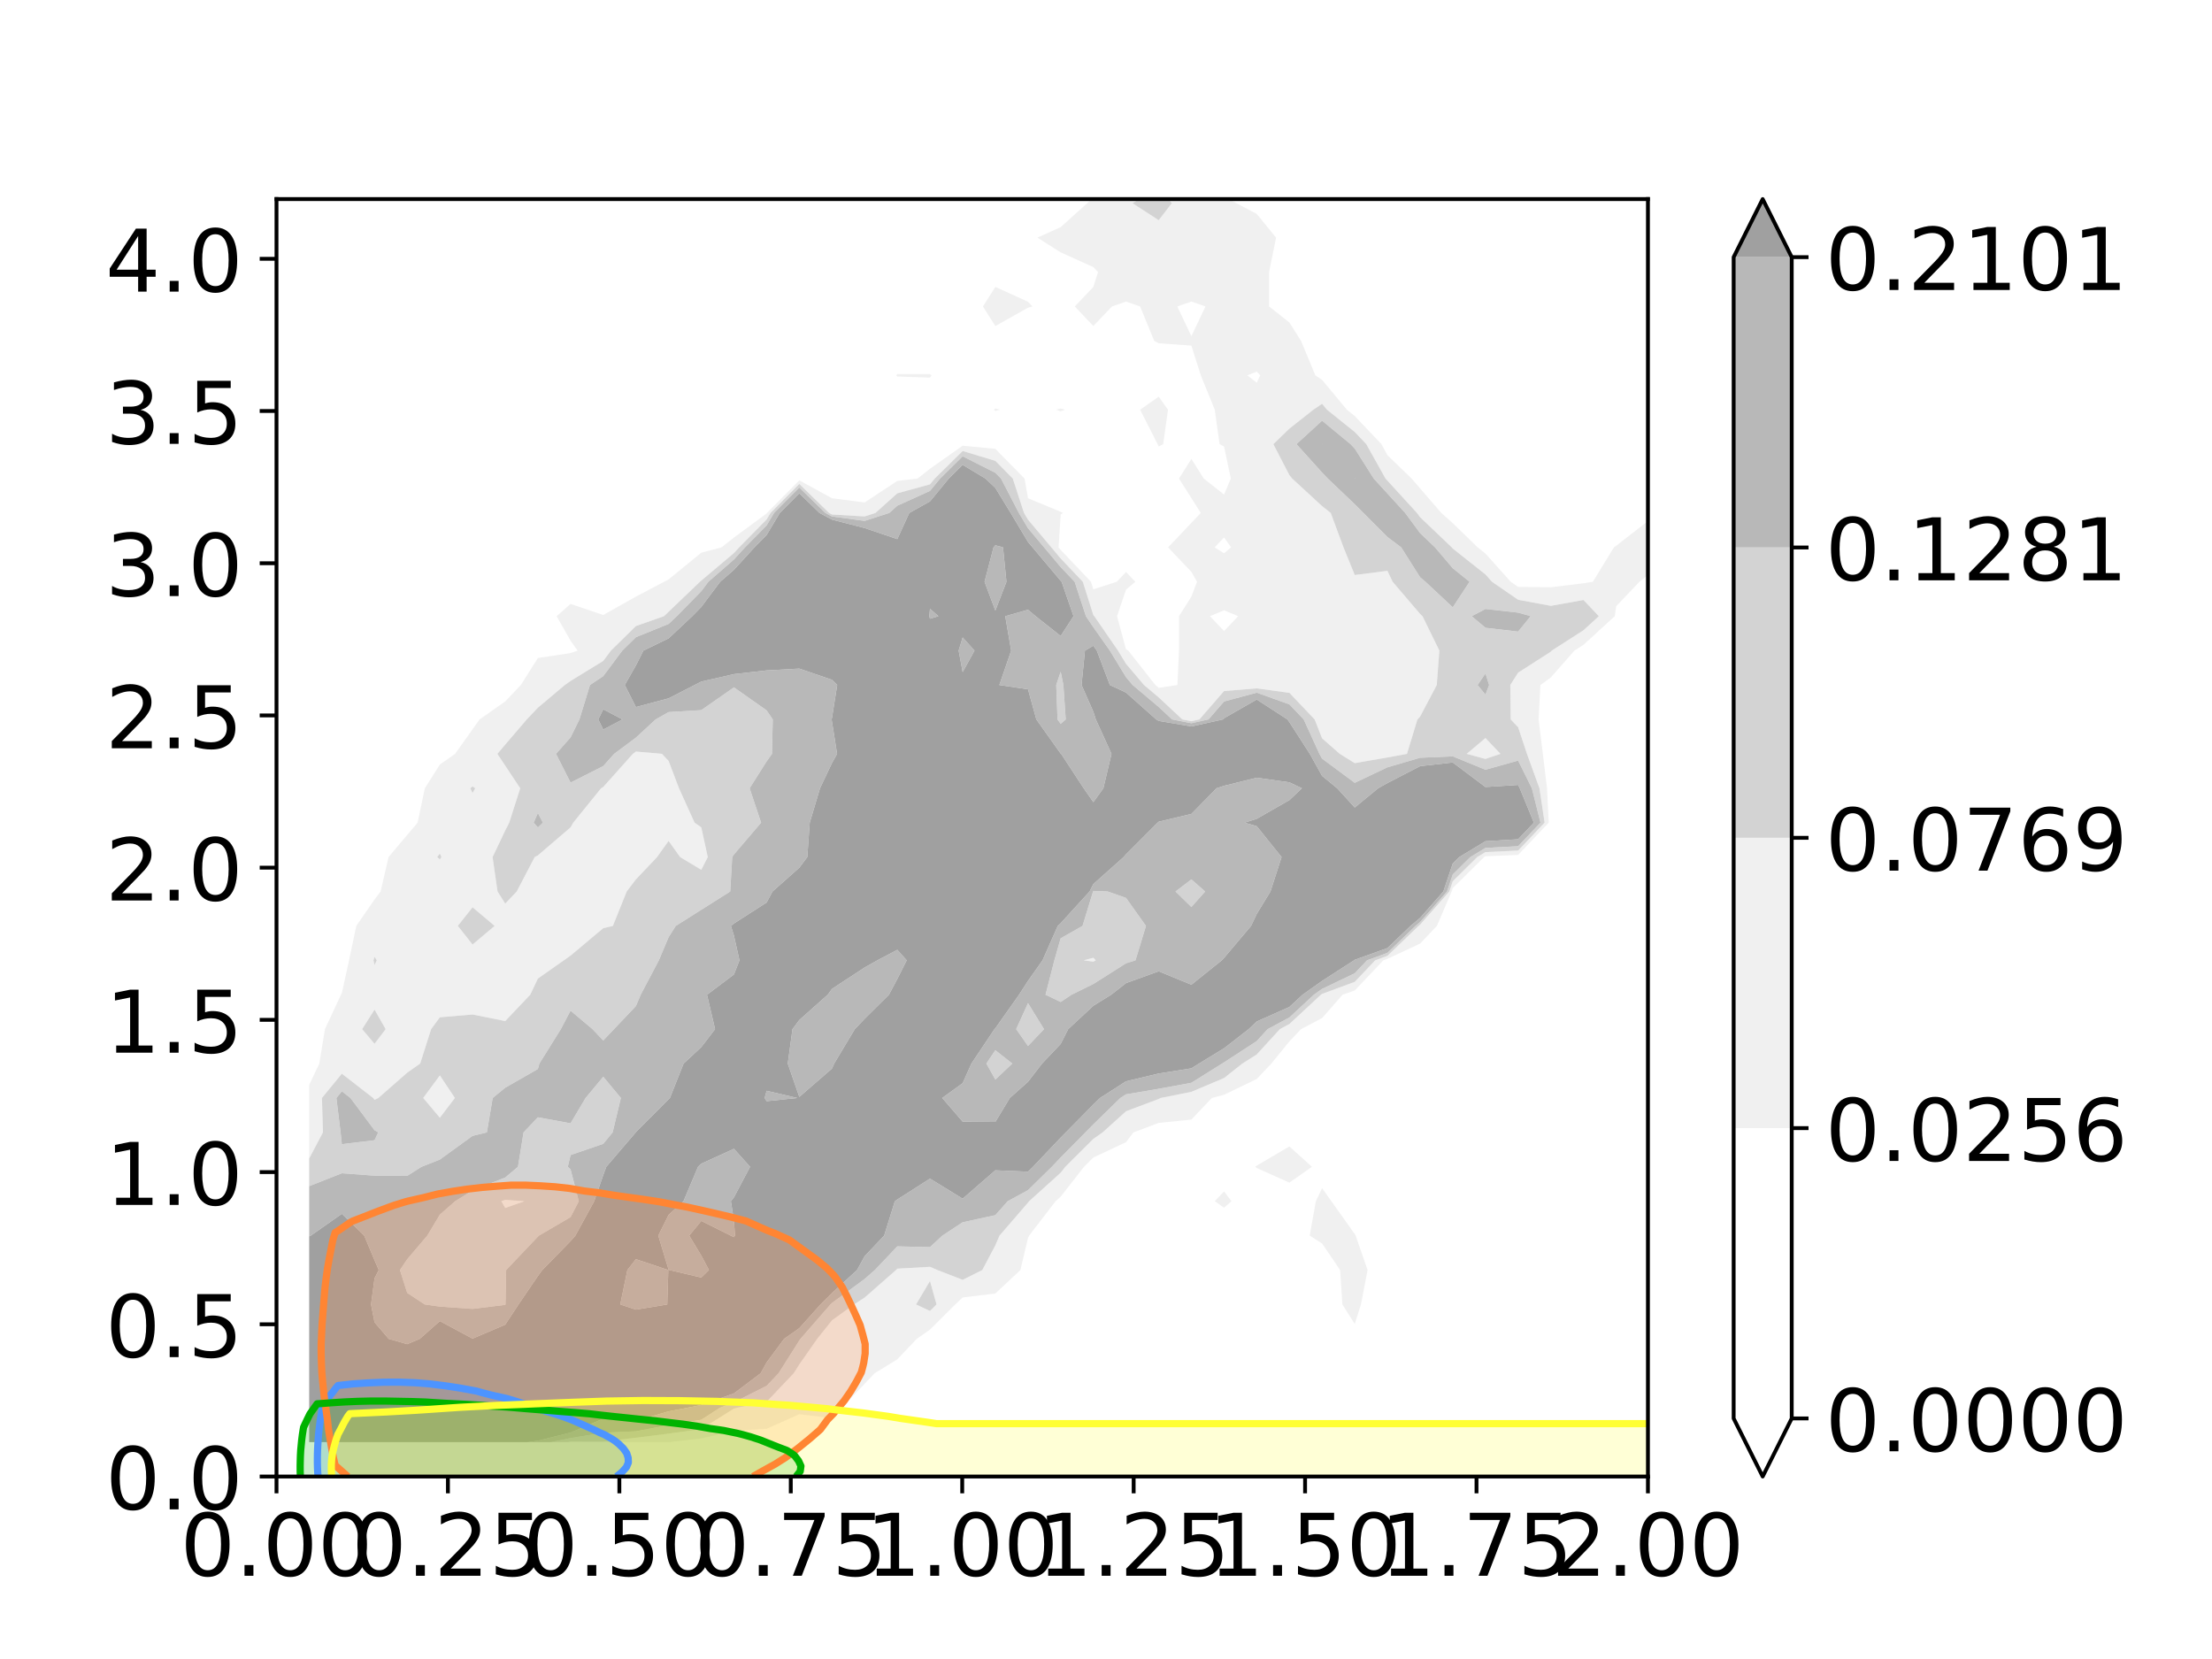 <?xml version="1.0" encoding="utf-8" standalone="no"?>
<!DOCTYPE svg PUBLIC "-//W3C//DTD SVG 1.1//EN"
  "http://www.w3.org/Graphics/SVG/1.1/DTD/svg11.dtd">
<!-- Created with matplotlib (https://matplotlib.org/) -->
<svg height="345.6pt" version="1.1" viewBox="0 0 460.8 345.6" width="460.8pt" xmlns="http://www.w3.org/2000/svg" xmlns:xlink="http://www.w3.org/1999/xlink">
 <defs>
  <style type="text/css">
*{stroke-linecap:butt;stroke-linejoin:round;}
  </style>
 </defs>
 <g id="figure_1">
  <g id="patch_1">
   <path d="M 0 345.6 
L 460.8 345.6 
L 460.8 0 
L 0 0 
z
" style="fill:#ffffff;"/>
  </g>
  <g id="axes_1">
   <g id="patch_2">
    <path d="M 57.6 307.584 
L 343.296 307.584 
L 343.296 41.472 
L 57.6 41.472 
z
" style="fill:#ffffff;"/>
   </g>
   <g id="PathCollection_1"/>
   <g id="PathCollection_2">
    <path clip-path="url(#p551cda637e)" d="M 146.087 300.415 
L 152.893 300.415 
L 159.7 300.415 
L 166.507 300.415 
L 173.313 300.415 
L 180.12 300.415 
L 186.927 300.415 
L 193.733 300.415 
L 200.54 300.415 
L 207.347 300.415 
L 214.153 300.415 
L 220.96 300.415 
L 227.767 300.415 
L 234.573 300.415 
L 241.38 300.415 
L 248.187 300.415 
L 254.993 300.415 
L 261.8 300.415 
L 268.607 300.415 
L 275.413 300.415 
L 282.22 300.415 
L 289.027 300.415 
L 295.833 300.415 
L 302.64 300.415 
L 309.447 300.415 
L 316.253 300.415 
L 323.06 300.415 
L 329.867 300.415 
L 336.673 300.415 
L 343.48 300.415 
L 350.287 300.415 
L 357.093 300.415 
L 363.9 300.415 
L 370.707 300.415 
L 377.513 300.415 
L 384.32 300.415 
L 391.127 300.415 
L 397.933 300.415 
L 404.74 300.415 
L 411.547 300.415 
L 418.353 300.415 
L 425.16 300.415 
L 431.967 300.415 
L 438.773 300.415 
L 445.58 300.415 
L 452.387 300.415 
L 459.193 300.415 
L 466 300.415 
L 472.807 300.415 
L 479.613 300.415 
L 486.42 300.415 
L 493.227 300.415 
L 500.033 300.415 
L 506.84 300.415 
L 513.647 300.415 
L 520.453 300.415 
L 527.26 300.415 
L 534.067 300.415 
L 540.873 300.415 
L 547.68 300.415 
L 554.487 300.415 
L 561.294 300.415 
L 568.1 300.415 
L 574.907 300.415 
L 581.714 300.415 
L 588.52 300.415 
L 595.327 300.415 
L 602.134 300.415 
L 608.94 300.415 
L 615.747 300.415 
L 622.554 300.415 
L 629.36 300.415 
L 636.167 300.415 
L 642.974 300.415 
L 649.78 300.415 
L 656.587 300.415 
L 663.394 300.415 
L 670.2 300.415 
L 677.007 300.415 
L 683.814 300.415 
L 690.62 300.415 
L 697.427 300.415 
L 704.234 300.415 
L 711.04 300.415 
L 717.847 300.415 
L 724.654 300.415 
L 731.46 300.415 
L 738.267 300.415 
L 745.074 300.415 
L 751.88 300.415 
L 758.687 300.415 
L 765.494 300.415 
L 772.3 300.415 
L 779.107 300.415 
L 785.914 300.415 
L 792.72 300.415 
L 799.527 300.415 
L 806.334 300.415 
L 813.14 300.415 
L 819.947 300.415 
L 826.754 300.415 
L 833.56 300.415 
L 840.367 300.415 
L 847.174 300.415 
L 853.98 300.415 
L 860.787 300.415 
L 867.594 300.415 
L 874.4 300.415 
L 881.207 300.415 
L 888.014 300.415 
L 894.82 300.415 
L 901.627 300.415 
L 908.434 300.415 
L 915.24 300.415 
L 922.047 300.415 
L 928.854 300.415 
L 935.66 300.415 
L 942.467 300.415 
L 949.274 300.415 
L 956.08 300.415 
L 962.887 300.415 
L 969.694 300.415 
L 976.5 300.415 
L 983.307 300.415 
L 990.114 300.415 
L 996.92 300.415 
L 1003.727 300.415 
L 1010.534 300.415 
L 1017.34 300.415 
L 1024.147 300.415 
L 1030.954 300.415 
L 1037.76 300.415 
L 1044.567 300.415 
L 1051.374 300.415 
L 1058.18 300.415 
L 1064.987 300.415 
L 1071.794 300.415 
L 1078.6 300.415 
L 1085.407 300.415 
L 1092.214 300.415 
L 1099.02 300.415 
L 1105.827 300.415 
L 1112.634 300.415 
L 1119.44 300.415 
L 1126.247 300.415 
L 1133.054 300.415 
L 1139.86 300.415 
L 1146.667 300.415 
L 1153.474 300.415 
L 1160.28 300.415 
L 1167.087 300.415 
L 1173.894 300.415 
L 1180.7 300.415 
L 1187.507 300.415 
L 1194.314 300.415 
L 1201.12 300.415 
L 1207.927 300.415 
L 1214.734 300.415 
L 1221.54 300.415 
L 1228.347 300.415 
L 1235.154 300.415 
L 1241.96 300.415 
L 1248.767 300.415 
L 1255.574 300.415 
L 1262.38 300.415 
L 1269.187 300.415 
L 1275.994 300.415 
L 1282.8 300.415 
L 1289.607 300.415 
L 1296.414 300.415 
L 1303.22 300.415 
L 1310.027 300.415 
L 1316.834 300.415 
L 1323.64 300.415 
L 1330.447 300.415 
L 1337.254 300.415 
L 1344.06 300.415 
L 1350.867 300.415 
L 1357.674 300.415 
L 1364.48 300.415 
L 1371.287 300.415 
L 1378.094 300.415 
L 1384.9 300.415 
L 1391.707 300.415 
L 1398.514 300.415 
L 1405.32 300.415 
L 1412.127 300.415 
L 1418.934 300.415 
L 1425.74 300.415 
L 1432.547 300.415 
L 1439.354 300.415 
L 1446.16 300.415 
L 1452.967 300.415 
L 1459.774 300.415 
L 1466.58 300.415 
L 1473.387 300.415 
L 1480.194 300.415 
L 1480.194 293.246 
L 1480.194 286.078 
L 1480.194 278.909 
L 1480.194 271.74 
L 1480.194 264.571 
L 1480.194 257.402 
L 1480.194 250.233 
L 1480.194 243.065 
L 1480.194 235.896 
L 1480.194 228.727 
L 1480.194 221.558 
L 1480.194 214.389 
L 1480.194 207.22 
L 1480.194 200.052 
L 1480.194 192.883 
L 1480.194 185.714 
L 1480.194 178.545 
L 1480.194 171.376 
L 1480.194 164.208 
L 1480.194 157.039 
L 1480.194 149.87 
L 1480.194 142.701 
L 1480.194 135.532 
L 1480.194 128.363 
L 1480.194 121.195 
L 1480.194 114.026 
L 1480.194 106.857 
L 1480.194 99.688 
L 1480.194 92.519 
L 1480.194 85.351 
L 1480.194 78.182 
L 1480.194 71.013 
L 1480.194 63.844 
L 1480.194 56.675 
L 1480.194 49.506 
L 1480.194 42.338 
L 1480.194 35.169 
L 1480.194 28 
L 1480.194 20.831 
L 1480.194 13.662 
L 1480.194 6.493 
L 1480.194 -0.675 
L 1480.194 -7.844 
L 1480.194 -15.013 
L 1480.194 -22.182 
L 1480.194 -29.351 
L 1480.194 -36.519 
L 1480.194 -43.688 
L 1480.194 -50.857 
L 1480.194 -58.026 
L 1480.194 -65.195 
L 1480.194 -72.364 
L 1480.194 -79.532 
L 1480.194 -86.701 
L 1480.194 -93.87 
L 1480.194 -101.039 
L 1480.194 -108.208 
L 1480.194 -115.377 
L 1480.194 -122.545 
L 1480.194 -129.714 
L 1480.194 -136.883 
L 1480.194 -144.052 
L 1480.194 -151.221 
L 1480.194 -158.389 
L 1480.194 -165.558 
L 1480.194 -172.727 
L 1480.194 -179.896 
L 1480.194 -187.065 
L 1480.194 -194.234 
L 1480.194 -201.402 
L 1480.194 -208.571 
L 1480.194 -215.74 
L 1480.194 -222.909 
L 1480.194 -230.078 
L 1480.194 -237.246 
L 1480.194 -244.415 
L 1480.194 -251.584 
L 1480.194 -258.753 
L 1480.194 -265.922 
L 1480.194 -273.091 
L 1480.194 -280.259 
L 1480.194 -287.428 
L 1480.194 -294.597 
L 1480.194 -301.766 
L 1480.194 -308.935 
L 1480.194 -316.104 
L 1480.194 -323.272 
L 1473.387 -323.272 
L 1466.58 -323.272 
L 1459.774 -323.272 
L 1452.967 -323.272 
L 1446.16 -323.272 
L 1439.354 -323.272 
L 1432.547 -323.272 
L 1425.74 -323.272 
L 1418.934 -323.272 
L 1412.127 -323.272 
L 1405.32 -323.272 
L 1398.514 -323.272 
L 1391.707 -323.272 
L 1384.9 -323.272 
L 1378.094 -323.272 
L 1371.287 -323.272 
L 1364.48 -323.272 
L 1357.674 -323.272 
L 1350.867 -323.272 
L 1344.06 -323.272 
L 1337.254 -323.272 
L 1330.447 -323.272 
L 1323.64 -323.272 
L 1316.834 -323.272 
L 1310.027 -323.272 
L 1303.22 -323.272 
L 1296.414 -323.272 
L 1289.607 -323.272 
L 1282.8 -323.272 
L 1275.994 -323.272 
L 1269.187 -323.272 
L 1262.38 -323.272 
L 1255.574 -323.272 
L 1248.767 -323.272 
L 1241.96 -323.272 
L 1235.154 -323.272 
L 1228.347 -323.272 
L 1221.54 -323.272 
L 1214.734 -323.272 
L 1207.927 -323.272 
L 1201.12 -323.272 
L 1194.314 -323.272 
L 1187.507 -323.272 
L 1180.7 -323.272 
L 1173.894 -323.272 
L 1167.087 -323.272 
L 1160.28 -323.272 
L 1153.474 -323.272 
L 1146.667 -323.272 
L 1139.86 -323.272 
L 1133.054 -323.272 
L 1126.247 -323.272 
L 1119.44 -323.272 
L 1112.634 -323.272 
L 1105.827 -323.272 
L 1099.02 -323.272 
L 1092.214 -323.272 
L 1085.407 -323.272 
L 1078.6 -323.272 
L 1071.794 -323.272 
L 1064.987 -323.272 
L 1058.18 -323.272 
L 1051.374 -323.272 
L 1044.567 -323.272 
L 1037.76 -323.272 
L 1030.954 -323.272 
L 1024.147 -323.272 
L 1017.34 -323.272 
L 1010.534 -323.272 
L 1003.727 -323.272 
L 996.92 -323.272 
L 990.114 -323.272 
L 983.307 -323.272 
L 976.5 -323.272 
L 969.694 -323.272 
L 962.887 -323.272 
L 956.08 -323.272 
L 949.274 -323.272 
L 942.467 -323.272 
L 935.66 -323.272 
L 928.854 -323.272 
L 922.047 -323.272 
L 915.24 -323.272 
L 908.434 -323.272 
L 901.627 -323.272 
L 894.82 -323.272 
L 888.014 -323.272 
L 881.207 -323.272 
L 874.4 -323.272 
L 867.594 -323.272 
L 860.787 -323.272 
L 853.98 -323.272 
L 847.174 -323.272 
L 840.367 -323.272 
L 833.56 -323.272 
L 826.754 -323.272 
L 819.947 -323.272 
L 813.14 -323.272 
L 806.334 -323.272 
L 799.527 -323.272 
L 792.72 -323.272 
L 785.914 -323.272 
L 779.107 -323.272 
L 772.3 -323.272 
L 765.494 -323.272 
L 758.687 -323.272 
L 751.88 -323.272 
L 745.074 -323.272 
L 738.267 -323.272 
L 731.46 -323.272 
L 724.654 -323.272 
L 717.847 -323.272 
L 711.04 -323.272 
L 704.234 -323.272 
L 697.427 -323.272 
L 690.62 -323.272 
L 683.814 -323.272 
L 677.007 -323.272 
L 670.2 -323.272 
L 663.394 -323.272 
L 656.587 -323.272 
L 649.78 -323.272 
L 642.974 -323.272 
L 636.167 -323.272 
L 629.36 -323.272 
L 622.554 -323.272 
L 615.747 -323.272 
L 608.94 -323.272 
L 602.134 -323.272 
L 595.327 -323.272 
L 588.52 -323.272 
L 581.714 -323.272 
L 574.907 -323.272 
L 568.1 -323.272 
L 561.294 -323.272 
L 554.487 -323.272 
L 547.68 -323.272 
L 540.873 -323.272 
L 534.067 -323.272 
L 527.26 -323.272 
L 520.453 -323.272 
L 513.647 -323.272 
L 506.84 -323.272 
L 500.033 -323.272 
L 493.227 -323.272 
L 486.42 -323.272 
L 479.613 -323.272 
L 472.807 -323.272 
L 466 -323.272 
L 459.193 -323.272 
L 452.387 -323.272 
L 445.58 -323.272 
L 438.773 -323.272 
L 431.967 -323.272 
L 425.16 -323.272 
L 418.353 -323.272 
L 411.547 -323.272 
L 404.74 -323.272 
L 397.933 -323.272 
L 391.127 -323.272 
L 384.32 -323.272 
L 377.513 -323.272 
L 370.707 -323.272 
L 363.9 -323.272 
L 357.093 -323.272 
L 350.287 -323.272 
L 343.48 -323.272 
L 336.673 -323.272 
L 329.867 -323.272 
L 323.06 -323.272 
L 316.253 -323.272 
L 309.447 -323.272 
L 302.64 -323.272 
L 295.833 -323.272 
L 289.027 -323.272 
L 282.22 -323.272 
L 275.413 -323.272 
L 268.607 -323.272 
L 261.8 -323.272 
L 254.993 -323.272 
L 248.187 -323.272 
L 241.38 -323.272 
L 234.573 -323.272 
L 227.767 -323.272 
L 220.96 -323.272 
L 214.153 -323.272 
L 207.347 -323.272 
L 200.54 -323.272 
L 193.733 -323.272 
L 186.927 -323.272 
L 180.12 -323.272 
L 173.313 -323.272 
L 166.507 -323.272 
L 159.7 -323.272 
L 152.893 -323.272 
L 146.087 -323.272 
L 139.28 -323.272 
L 132.473 -323.272 
L 125.667 -323.272 
L 118.86 -323.272 
L 112.053 -323.272 
L 105.247 -323.272 
L 98.44 -323.272 
L 91.633 -323.272 
L 84.827 -323.272 
L 78.02 -323.272 
L 71.213 -323.272 
L 64.407 -323.272 
L 64.407 -316.104 
L 64.407 -308.935 
L 64.407 -301.766 
L 64.407 -294.597 
L 64.407 -287.428 
L 64.407 -280.259 
L 64.407 -273.091 
L 64.407 -265.922 
L 64.407 -258.753 
L 64.407 -251.584 
L 64.407 -244.415 
L 64.407 -237.246 
L 64.407 -230.078 
L 64.407 -222.909 
L 64.407 -215.74 
L 64.407 -208.571 
L 64.407 -201.402 
L 64.407 -194.234 
L 64.407 -187.065 
L 64.407 -179.896 
L 64.407 -172.727 
L 64.407 -165.558 
L 64.407 -158.389 
L 64.407 -151.221 
L 64.407 -144.052 
L 64.407 -136.883 
L 64.407 -129.714 
L 64.407 -122.545 
L 64.407 -115.377 
L 64.407 -108.208 
L 64.407 -101.039 
L 64.407 -93.87 
L 64.407 -86.701 
L 64.407 -79.532 
L 64.407 -72.364 
L 64.407 -65.195 
L 64.407 -58.026 
L 64.407 -50.857 
L 64.407 -43.688 
L 64.407 -36.519 
L 64.407 -29.351 
L 64.407 -22.182 
L 64.407 -15.013 
L 64.407 -7.844 
L 64.407 -0.675 
L 64.407 6.493 
L 64.407 13.662 
L 64.407 20.831 
L 64.407 28 
L 64.407 35.169 
L 64.407 42.338 
L 64.407 49.506 
L 64.407 56.675 
L 64.407 63.844 
L 64.407 71.013 
L 64.407 78.182 
L 64.407 85.351 
L 64.407 92.519 
L 64.407 99.688 
L 64.407 106.857 
L 64.407 114.026 
L 64.407 121.195 
L 64.407 128.363 
L 64.407 135.532 
L 64.407 142.701 
L 64.407 149.87 
L 64.407 157.039 
L 64.407 164.208 
L 64.407 171.376 
L 64.407 178.545 
L 64.407 185.714 
L 64.407 192.883 
L 64.407 200.052 
L 64.407 207.22 
L 64.407 214.389 
L 64.407 221.558 
L 64.407 226.01 
L 66.52 221.558 
L 67.694 214.389 
L 71.027 207.22 
L 71.213 206.893 
L 72.712 200.052 
L 74.223 192.883 
L 78.02 187.384 
L 79.288 185.714 
L 80.942 178.545 
L 84.827 173.942 
L 86.992 171.376 
L 88.505 164.208 
L 91.633 159.265 
L 94.804 157.039 
L 98.44 151.932 
L 99.909 149.87 
L 105.247 146.122 
L 108.495 142.701 
L 112.053 137.079 
L 118.86 136.048 
L 120.329 135.532 
L 118.86 133.47 
L 115.951 128.363 
L 118.86 125.81 
L 125.667 128.118 
L 132.473 124.288 
L 138.348 121.195 
L 139.28 120.704 
L 146.087 115.139 
L 150.314 114.026 
L 152.893 111.988 
L 159.7 106.967 
L 159.766 106.857 
L 166.507 100.063 
L 173.313 103.793 
L 180.12 104.669 
L 186.927 100.183 
L 191.154 99.688 
L 193.733 97.651 
L 200.54 92.845 
L 207.347 93.508 
L 213.432 99.688 
L 214.153 103.793 
L 220.96 106.612 
L 221.426 106.857 
L 220.96 107.184 
L 220.517 114.026 
L 220.96 114.552 
L 227.267 121.195 
L 227.767 122.773 
L 232.639 121.195 
L 234.573 119.157 
L 236.508 121.195 
L 234.573 122.825 
L 232.695 128.363 
L 234.573 135.287 
L 235.039 135.532 
L 240.684 142.701 
L 241.38 143.288 
L 245.278 142.701 
L 245.607 135.532 
L 245.607 128.363 
L 248.187 124.288 
L 249.362 121.195 
L 248.187 119.132 
L 243.338 114.026 
L 248.187 108.919 
L 250.145 106.857 
L 248.187 103.763 
L 245.607 99.688 
L 248.187 95.613 
L 250.766 99.688 
L 254.993 103.027 
L 256.402 99.688 
L 254.993 93.01 
L 254.061 92.519 
L 253.059 85.351 
L 250.145 78.182 
L 248.187 71.994 
L 241.38 71.504 
L 240.448 71.013 
L 237.511 63.844 
L 234.573 62.813 
L 231.636 63.844 
L 227.767 67.919 
L 223.897 63.844 
L 227.767 59.769 
L 228.746 56.675 
L 227.767 55.644 
L 220.96 52.57 
L 216.112 49.506 
L 220.96 47.318 
L 226.477 42.338 
L 227.767 40.979 
L 234.573 37.85 
L 238.711 35.169 
L 241.38 32.358 
L 248.187 30.179 
L 252.925 35.169 
L 254.993 40.979 
L 257.573 42.338 
L 261.8 44.564 
L 265.823 49.506 
L 264.38 56.675 
L 264.38 63.844 
L 268.607 67.183 
L 271.031 71.013 
L 274.004 78.182 
L 275.413 79.136 
L 280.577 85.351 
L 282.22 86.669 
L 287.775 92.519 
L 289.027 94.827 
L 294.062 99.688 
L 295.833 101.741 
L 300.25 106.857 
L 302.64 108.987 
L 307.823 114.026 
L 309.447 115.309 
L 314.707 121.195 
L 316.253 122.26 
L 323.06 122.335 
L 329.867 121.504 
L 331.825 121.195 
L 336.207 114.026 
L 336.673 113.699 
L 343.48 108.404 
L 346.417 106.857 
L 350.287 102.782 
L 351.834 106.857 
L 352.365 114.026 
L 350.287 116.214 
L 343.48 119.648 
L 341.522 121.195 
L 336.673 126.301 
L 336.38 128.363 
L 329.867 134.328 
L 327.989 135.532 
L 323.06 141.122 
L 320.895 142.701 
L 320.514 149.87 
L 321.405 157.039 
L 322.272 164.208 
L 322.63 171.376 
L 316.253 178.092 
L 309.447 178.378 
L 309.171 178.545 
L 302.64 185.003 
L 302.4 185.714 
L 299.33 192.883 
L 295.833 196.565 
L 289.027 199.74 
L 288.178 200.052 
L 282.22 206.327 
L 279.674 207.22 
L 275.413 212.081 
L 271.031 214.389 
L 268.607 216.943 
L 264.85 221.558 
L 261.8 224.771 
L 254.993 228.059 
L 252.457 228.727 
L 248.187 233.225 
L 241.38 233.918 
L 236.121 235.896 
L 234.573 237.933 
L 227.767 241.128 
L 225.82 243.065 
L 220.96 249.279 
L 219.903 250.233 
L 214.386 257.402 
L 214.153 257.893 
L 212.568 264.571 
L 207.347 269.459 
L 200.54 270.282 
L 198.993 271.74 
L 193.733 276.972 
L 190.975 278.909 
L 186.927 283.172 
L 182.198 286.078 
L 180.12 288.266 
L 175.391 293.246 
L 173.313 295.435 
L 166.507 294.605 
L 159.7 297.646 
L 152.893 298.091 
L 146.087 299.646 
L 139.513 300.415 
z
M 279.641 271.74 
L 279.17 264.571 
L 275.413 259.032 
L 272.834 257.402 
L 274.124 250.233 
L 275.413 247.517 
L 277.348 250.233 
L 282.22 257.075 
L 282.406 257.402 
L 284.889 264.571 
L 283.51 271.74 
L 282.22 275.815 
z
M 253.059 250.233 
L 254.993 248.196 
L 256.541 250.233 
L 254.993 251.592 
z
M 261.489 243.065 
L 261.8 242.819 
L 268.607 238.828 
L 273.3 243.065 
L 268.607 246.36 
L 261.8 243.31 
z
M 356.162 99.688 
L 357.093 98.707 
L 357.326 99.688 
L 357.093 99.934 
z
M 241.147 92.519 
L 237.511 85.351 
L 241.38 82.634 
L 243.315 85.351 
L 242.312 92.519 
L 241.38 93.01 
z
M 346.417 92.519 
L 350.287 91.161 
L 354.156 92.519 
L 350.287 96.595 
z
M 207.036 85.351 
L 207.347 85.105 
L 208.279 85.351 
L 207.347 85.596 
z
M 220.028 85.351 
L 220.96 85.105 
L 221.892 85.351 
L 220.96 85.678 
z
M 186.694 78.182 
L 186.927 77.936 
L 193.733 77.936 
L 194.044 78.182 
L 193.733 78.672 
L 186.927 78.427 
z
M 204.767 63.844 
L 207.347 59.769 
L 214.153 62.863 
L 215.085 63.844 
L 214.153 64.089 
L 207.347 67.919 
z
" style="fill:#ffffff;"/>
    <path clip-path="url(#p551cda637e)" d="M 254.993 131.457 
L 257.931 128.363 
L 254.993 127.126 
L 252.056 128.363 
z
" style="fill:#ffffff;"/>
    <path clip-path="url(#p551cda637e)" d="M 254.993 115.263 
L 256.462 114.026 
L 254.993 111.963 
L 253.035 114.026 
z
" style="fill:#ffffff;"/>
    <path clip-path="url(#p551cda637e)" d="M 261.8 79.729 
L 262.534 78.182 
L 261.8 77.408 
L 259.842 78.182 
z
" style="fill:#ffffff;"/>
    <path clip-path="url(#p551cda637e)" d="M 248.187 70.031 
L 251.124 63.844 
L 248.187 62.813 
L 245.249 63.844 
z
" style="fill:#ffffff;"/>
   </g>
   <g id="PathCollection_3">
    <path clip-path="url(#p551cda637e)" d="M 118.86 300.415 
L 125.667 300.415 
L 132.473 300.415 
L 139.28 300.415 
L 139.513 300.415 
L 146.087 299.646 
L 152.893 298.091 
L 159.7 297.646 
L 166.507 294.605 
L 173.313 295.435 
L 175.391 293.246 
L 180.12 288.266 
L 182.198 286.078 
L 186.927 283.172 
L 190.975 278.909 
L 193.733 276.972 
L 198.993 271.74 
L 200.54 270.282 
L 207.347 269.459 
L 212.568 264.571 
L 214.153 257.893 
L 214.386 257.402 
L 219.903 250.233 
L 220.96 249.279 
L 225.82 243.065 
L 227.767 241.128 
L 234.573 237.933 
L 236.121 235.896 
L 241.38 233.918 
L 248.187 233.225 
L 252.457 228.727 
L 254.993 228.059 
L 261.8 224.771 
L 264.85 221.558 
L 268.607 216.943 
L 271.031 214.389 
L 275.413 212.081 
L 279.674 207.22 
L 282.22 206.327 
L 288.178 200.052 
L 289.027 199.74 
L 295.833 196.565 
L 299.33 192.883 
L 302.4 185.714 
L 302.64 185.003 
L 309.171 178.545 
L 309.447 178.378 
L 316.253 178.092 
L 322.63 171.376 
L 322.272 164.208 
L 321.405 157.039 
L 320.514 149.87 
L 320.895 142.701 
L 323.06 141.122 
L 327.989 135.532 
L 329.867 134.328 
L 336.38 128.363 
L 336.673 126.301 
L 341.522 121.195 
L 343.48 119.648 
L 350.287 116.214 
L 352.365 114.026 
L 351.834 106.857 
L 350.287 102.782 
L 346.417 106.857 
L 343.48 108.404 
L 336.673 113.699 
L 336.207 114.026 
L 331.825 121.195 
L 329.867 121.504 
L 323.06 122.335 
L 316.253 122.26 
L 314.707 121.195 
L 309.447 115.309 
L 307.823 114.026 
L 302.64 108.987 
L 300.25 106.857 
L 295.833 101.741 
L 294.062 99.688 
L 289.027 94.827 
L 287.775 92.519 
L 282.22 86.669 
L 280.577 85.351 
L 275.413 79.136 
L 274.004 78.182 
L 271.031 71.013 
L 268.607 67.183 
L 264.38 63.844 
L 264.38 56.675 
L 265.823 49.506 
L 261.8 44.564 
L 257.573 42.338 
L 254.993 40.979 
L 252.925 35.169 
L 248.187 30.179 
L 241.38 32.358 
L 238.711 35.169 
L 234.573 37.85 
L 227.767 40.979 
L 226.477 42.338 
L 220.96 47.318 
L 216.112 49.506 
L 220.96 52.57 
L 227.767 55.644 
L 228.746 56.675 
L 227.767 59.769 
L 223.897 63.844 
L 227.767 67.919 
L 231.636 63.844 
L 234.573 62.813 
L 237.511 63.844 
L 240.448 71.013 
L 241.38 71.504 
L 248.187 71.994 
L 250.145 78.182 
L 253.059 85.351 
L 254.061 92.519 
L 254.993 93.01 
L 256.402 99.688 
L 254.993 103.027 
L 250.766 99.688 
L 248.187 95.613 
L 245.607 99.688 
L 248.187 103.763 
L 250.145 106.857 
L 248.187 108.919 
L 243.338 114.026 
L 248.187 119.132 
L 249.362 121.195 
L 248.187 124.288 
L 245.607 128.363 
L 245.607 135.532 
L 245.278 142.701 
L 241.38 143.288 
L 240.684 142.701 
L 235.039 135.532 
L 234.573 135.287 
L 232.695 128.363 
L 234.573 122.825 
L 236.508 121.195 
L 234.573 119.157 
L 232.639 121.195 
L 227.767 122.773 
L 227.267 121.195 
L 220.96 114.552 
L 220.517 114.026 
L 220.96 107.184 
L 221.426 106.857 
L 220.96 106.612 
L 214.153 103.793 
L 213.432 99.688 
L 207.347 93.508 
L 200.54 92.845 
L 193.733 97.651 
L 191.154 99.688 
L 186.927 100.183 
L 180.12 104.669 
L 173.313 103.793 
L 166.507 100.063 
L 159.766 106.857 
L 159.7 106.967 
L 152.893 111.988 
L 150.314 114.026 
L 146.087 115.139 
L 139.28 120.704 
L 138.348 121.195 
L 132.473 124.288 
L 125.667 128.118 
L 118.86 125.81 
L 115.951 128.363 
L 118.86 133.47 
L 120.329 135.532 
L 118.86 136.048 
L 112.053 137.079 
L 108.495 142.701 
L 105.247 146.122 
L 99.909 149.87 
L 98.44 151.932 
L 94.804 157.039 
L 91.633 159.265 
L 88.505 164.208 
L 86.992 171.376 
L 84.827 173.942 
L 80.942 178.545 
L 79.288 185.714 
L 78.02 187.384 
L 74.223 192.883 
L 72.712 200.052 
L 71.213 206.893 
L 71.027 207.22 
L 67.694 214.389 
L 66.52 221.558 
L 64.407 226.01 
L 64.407 228.727 
L 64.407 235.896 
L 64.407 241.336 
L 67.277 235.896 
L 67.064 228.727 
L 71.213 223.667 
L 77.734 228.727 
L 78.02 229.111 
L 78.822 228.727 
L 84.827 223.457 
L 87.531 221.558 
L 89.81 214.389 
L 91.633 211.92 
L 98.44 211.333 
L 105.247 212.704 
L 110.453 207.22 
L 112.053 203.849 
L 117.462 200.052 
L 118.86 199.07 
L 125.667 193.352 
L 127.672 192.883 
L 130.553 185.714 
L 132.473 183.186 
L 136.879 178.545 
L 139.28 175.174 
L 141.681 178.545 
L 146.087 181.197 
L 147.442 178.545 
L 146.087 172.358 
L 144.689 171.376 
L 141.444 164.208 
L 139.28 158.511 
L 137.882 157.039 
L 132.473 156.564 
L 131.837 157.039 
L 125.667 163.944 
L 125.221 164.208 
L 119.419 171.376 
L 118.86 172.358 
L 112.053 178.193 
L 111.385 178.545 
L 107.647 185.714 
L 105.247 188.242 
L 103.646 185.714 
L 102.616 178.545 
L 105.247 173.004 
L 106.079 171.376 
L 108.37 164.208 
L 105.247 159.508 
L 103.606 157.039 
L 105.247 155.118 
L 109.732 149.87 
L 112.053 147.425 
L 117.66 142.701 
L 118.86 141.858 
L 125.667 137.679 
L 127.269 135.532 
L 132.473 130.416 
L 138.32 128.363 
L 139.28 127.444 
L 145.807 121.195 
L 146.087 120.949 
L 152.893 115.21 
L 153.976 114.026 
L 159.7 108.213 
L 160.51 106.857 
L 166.507 100.813 
L 172.713 106.857 
L 173.313 107.177 
L 180.12 107.582 
L 182.366 106.857 
L 186.927 102.765 
L 193.733 100.896 
L 194.724 99.688 
L 200.54 93.952 
L 207.347 95.999 
L 210.98 99.688 
L 213.32 106.857 
L 214.153 108.252 
L 219.013 114.026 
L 220.96 116.34 
L 225.57 121.195 
L 227.767 128.137 
L 227.966 128.363 
L 232.9 135.532 
L 234.573 138.282 
L 238.32 142.701 
L 241.38 145.28 
L 246.301 149.87 
L 248.187 150.241 
L 249.857 149.87 
L 254.993 143.953 
L 261.8 143.399 
L 268.607 144.33 
L 273.867 149.87 
L 275.413 153.806 
L 279.096 157.039 
L 282.22 158.974 
L 289.027 157.796 
L 293.099 157.039 
L 295.274 149.87 
L 295.833 149.281 
L 299.304 142.701 
L 299.844 135.532 
L 296.335 128.363 
L 295.833 127.894 
L 290.108 121.195 
L 289.027 118.916 
L 282.22 119.787 
L 279.876 114.026 
L 277.216 106.857 
L 275.413 105.433 
L 269.18 99.688 
L 268.607 98.984 
L 265.259 92.519 
L 268.607 89.287 
L 273.59 85.351 
L 275.413 84.116 
L 276.439 85.351 
L 282.22 89.99 
L 284.622 92.519 
L 288.626 99.688 
L 289.027 100.126 
L 295.181 106.857 
L 295.833 107.741 
L 302.429 114.026 
L 302.64 114.274 
L 309.447 119.666 
L 310.812 121.195 
L 316.253 124.942 
L 323.06 126.209 
L 329.867 124.99 
L 333.07 128.363 
L 329.867 131.297 
L 323.26 135.532 
L 323.06 135.759 
L 316.253 140.128 
L 314.625 142.701 
L 314.708 149.87 
L 316.253 151.497 
L 318.095 157.039 
L 320.696 164.208 
L 321.77 171.376 
L 316.253 177.187 
L 309.447 177.507 
L 307.732 178.545 
L 302.64 183.58 
L 301.92 185.714 
L 295.833 192.626 
L 295.527 192.883 
L 289.027 199.118 
L 286.48 200.052 
L 282.22 204.539 
L 275.413 207.05 
L 275.173 207.22 
L 268.607 213.323 
L 266.62 214.389 
L 261.8 219.669 
L 258.81 221.558 
L 254.993 224.573 
L 248.187 227.45 
L 241.779 228.727 
L 241.38 228.937 
L 234.573 231.498 
L 229.701 235.896 
L 227.767 237.254 
L 221.925 243.065 
L 220.96 244.299 
L 214.386 250.233 
L 214.153 250.528 
L 208.22 257.402 
L 207.347 259.425 
L 204.632 264.571 
L 200.54 266.613 
L 195.279 264.571 
L 193.733 263.901 
L 186.927 264.289 
L 186.659 264.571 
L 180.12 270.31 
L 177.899 271.74 
L 173.313 275.06 
L 170.236 278.909 
L 166.507 284.24 
L 165.343 286.078 
L 159.7 292.021 
L 153.592 293.246 
L 152.893 293.443 
L 146.087 297.709 
L 139.28 298.653 
L 132.473 299.507 
L 125.667 300.304 
L 118.86 300.298 
L 118.291 300.415 
z
M 190.831 271.74 
L 193.733 266.85 
L 195.099 271.74 
L 193.733 273.098 
z
M 75.44 214.389 
L 78.02 210.314 
L 80.342 214.389 
L 78.02 217.446 
z
M 77.805 200.052 
L 78.02 199.316 
L 78.486 200.052 
L 78.02 201.033 
z
M 95.371 192.883 
L 98.44 189.004 
L 103.044 192.883 
L 98.44 196.762 
z
M 91.074 178.545 
L 91.633 177.809 
L 91.944 178.545 
L 91.633 179.036 
z
M 97.974 164.208 
L 98.44 163.839 
L 98.999 164.208 
L 98.44 165.189 
z
M 252.056 128.363 
L 254.993 127.126 
L 257.931 128.363 
L 254.993 131.457 
z
M 253.035 114.026 
L 254.993 111.963 
L 256.462 114.026 
L 254.993 115.263 
z
M 259.842 78.182 
L 261.8 77.408 
L 262.534 78.182 
L 261.8 79.729 
z
M 245.249 63.844 
L 248.187 62.813 
L 251.124 63.844 
L 248.187 70.031 
z
M 235.926 42.338 
L 241.38 38.802 
L 244.107 42.338 
L 241.38 45.873 
z
M 246.986 35.169 
L 248.187 34.537 
L 248.787 35.169 
L 248.187 36.088 
z
" style="fill:#f0f0f0;"/>
    <path clip-path="url(#p551cda637e)" d="M 282.22 275.815 
L 283.51 271.74 
L 284.889 264.571 
L 282.406 257.402 
L 282.22 257.075 
L 277.348 250.233 
L 275.413 247.517 
L 274.124 250.233 
L 272.834 257.402 
L 275.413 259.032 
L 279.17 264.571 
L 279.641 271.74 
z
" style="fill:#f0f0f0;"/>
    <path clip-path="url(#p551cda637e)" d="M 105.247 251.642 
L 109.258 250.233 
L 105.247 249.952 
L 104.445 250.233 
z
" style="fill:#f0f0f0;"/>
    <path clip-path="url(#p551cda637e)" d="M 254.993 251.592 
L 256.541 250.233 
L 254.993 248.196 
L 253.059 250.233 
z
" style="fill:#f0f0f0;"/>
    <path clip-path="url(#p551cda637e)" d="M 261.8 243.31 
L 268.607 246.36 
L 273.3 243.065 
L 268.607 238.828 
L 261.8 242.819 
L 261.489 243.065 
z
" style="fill:#f0f0f0;"/>
    <path clip-path="url(#p551cda637e)" d="M 91.633 232.839 
L 94.757 228.727 
L 91.633 224.027 
L 88.163 228.727 
z
" style="fill:#f0f0f0;"/>
    <path clip-path="url(#p551cda637e)" d="M 227.767 200.333 
L 228.268 200.052 
L 227.767 199.524 
L 225.761 200.052 
z
" style="fill:#f0f0f0;"/>
    <path clip-path="url(#p551cda637e)" d="M 309.447 158.1 
L 312.571 157.039 
L 309.447 153.749 
L 305.542 157.039 
z
" style="fill:#f0f0f0;"/>
    <path clip-path="url(#p551cda637e)" d="M 357.093 99.934 
L 357.326 99.688 
L 357.093 98.707 
L 356.162 99.688 
z
" style="fill:#f0f0f0;"/>
    <path clip-path="url(#p551cda637e)" d="M 241.38 93.01 
L 242.312 92.519 
L 243.315 85.351 
L 241.38 82.634 
L 237.511 85.351 
L 241.147 92.519 
z
" style="fill:#f0f0f0;"/>
    <path clip-path="url(#p551cda637e)" d="M 350.287 96.595 
L 354.156 92.519 
L 350.287 91.161 
L 346.417 92.519 
z
" style="fill:#f0f0f0;"/>
    <path clip-path="url(#p551cda637e)" d="M 207.347 85.596 
L 208.279 85.351 
L 207.347 85.105 
L 207.036 85.351 
z
" style="fill:#f0f0f0;"/>
    <path clip-path="url(#p551cda637e)" d="M 220.96 85.678 
L 221.892 85.351 
L 220.96 85.105 
L 220.028 85.351 
z
" style="fill:#f0f0f0;"/>
    <path clip-path="url(#p551cda637e)" d="M 186.927 78.427 
L 193.733 78.672 
L 194.044 78.182 
L 193.733 77.936 
L 186.927 77.936 
L 186.694 78.182 
z
" style="fill:#f0f0f0;"/>
    <path clip-path="url(#p551cda637e)" d="M 207.347 67.919 
L 214.153 64.089 
L 215.085 63.844 
L 214.153 62.863 
L 207.347 59.769 
L 204.767 63.844 
z
" style="fill:#f0f0f0;"/>
   </g>
   <g id="PathCollection_4">
    <path clip-path="url(#p551cda637e)" d="M 118.86 300.298 
L 125.667 300.304 
L 132.473 299.507 
L 139.28 298.653 
L 146.087 297.709 
L 152.893 293.443 
L 153.592 293.246 
L 159.7 292.021 
L 165.343 286.078 
L 166.507 284.24 
L 170.236 278.909 
L 173.313 275.06 
L 177.899 271.74 
L 180.12 270.31 
L 186.659 264.571 
L 186.927 264.289 
L 193.733 263.901 
L 195.279 264.571 
L 200.54 266.613 
L 204.632 264.571 
L 207.347 259.425 
L 208.22 257.402 
L 214.153 250.528 
L 214.386 250.233 
L 220.96 244.299 
L 221.925 243.065 
L 227.767 237.254 
L 229.701 235.896 
L 234.573 231.498 
L 241.38 228.937 
L 241.779 228.727 
L 248.187 227.45 
L 254.993 224.573 
L 258.81 221.558 
L 261.8 219.669 
L 266.62 214.389 
L 268.607 213.323 
L 275.173 207.22 
L 275.413 207.05 
L 282.22 204.539 
L 286.48 200.052 
L 289.027 199.118 
L 295.527 192.883 
L 295.833 192.626 
L 301.92 185.714 
L 302.64 183.58 
L 307.732 178.545 
L 309.447 177.507 
L 316.253 177.187 
L 321.77 171.376 
L 320.696 164.208 
L 318.095 157.039 
L 316.253 151.497 
L 314.708 149.87 
L 314.625 142.701 
L 316.253 140.128 
L 323.06 135.759 
L 323.26 135.532 
L 329.867 131.297 
L 333.07 128.363 
L 329.867 124.99 
L 323.06 126.209 
L 316.253 124.942 
L 310.812 121.195 
L 309.447 119.666 
L 302.64 114.274 
L 302.429 114.026 
L 295.833 107.741 
L 295.181 106.857 
L 289.027 100.126 
L 288.626 99.688 
L 284.622 92.519 
L 282.22 89.99 
L 276.439 85.351 
L 275.413 84.116 
L 273.59 85.351 
L 268.607 89.287 
L 265.259 92.519 
L 268.607 98.984 
L 269.18 99.688 
L 275.413 105.433 
L 277.216 106.857 
L 279.876 114.026 
L 282.22 119.787 
L 289.027 118.916 
L 290.108 121.195 
L 295.833 127.894 
L 296.335 128.363 
L 299.844 135.532 
L 299.304 142.701 
L 295.833 149.281 
L 295.274 149.87 
L 293.099 157.039 
L 289.027 157.796 
L 282.22 158.974 
L 279.096 157.039 
L 275.413 153.806 
L 273.867 149.87 
L 268.607 144.33 
L 261.8 143.399 
L 254.993 143.953 
L 249.857 149.87 
L 248.187 150.241 
L 246.301 149.87 
L 241.38 145.28 
L 238.32 142.701 
L 234.573 138.282 
L 232.9 135.532 
L 227.966 128.363 
L 227.767 128.137 
L 225.57 121.195 
L 220.96 116.34 
L 219.013 114.026 
L 214.153 108.252 
L 213.32 106.857 
L 210.98 99.688 
L 207.347 95.999 
L 200.54 93.952 
L 194.724 99.688 
L 193.733 100.896 
L 186.927 102.765 
L 182.366 106.857 
L 180.12 107.582 
L 173.313 107.177 
L 172.713 106.857 
L 166.507 100.813 
L 160.51 106.857 
L 159.7 108.213 
L 153.976 114.026 
L 152.893 115.21 
L 146.087 120.949 
L 145.807 121.195 
L 139.28 127.444 
L 138.32 128.363 
L 132.473 130.416 
L 127.269 135.532 
L 125.667 137.679 
L 118.86 141.858 
L 117.66 142.701 
L 112.053 147.425 
L 109.732 149.87 
L 105.247 155.118 
L 103.606 157.039 
L 105.247 159.508 
L 108.37 164.208 
L 106.079 171.376 
L 105.247 173.004 
L 102.616 178.545 
L 103.646 185.714 
L 105.247 188.242 
L 107.647 185.714 
L 111.385 178.545 
L 112.053 178.193 
L 118.86 172.358 
L 119.419 171.376 
L 125.221 164.208 
L 125.667 163.944 
L 131.837 157.039 
L 132.473 156.564 
L 137.882 157.039 
L 139.28 158.511 
L 141.444 164.208 
L 144.689 171.376 
L 146.087 172.358 
L 147.442 178.545 
L 146.087 181.197 
L 141.681 178.545 
L 139.28 175.174 
L 136.879 178.545 
L 132.473 183.186 
L 130.553 185.714 
L 127.672 192.883 
L 125.667 193.352 
L 118.86 199.07 
L 117.462 200.052 
L 112.053 203.849 
L 110.453 207.22 
L 105.247 212.704 
L 98.44 211.333 
L 91.633 211.92 
L 89.81 214.389 
L 87.531 221.558 
L 84.827 223.457 
L 78.822 228.727 
L 78.02 229.111 
L 77.734 228.727 
L 71.213 223.667 
L 67.064 228.727 
L 67.277 235.896 
L 64.407 241.336 
L 64.407 243.065 
L 64.407 247.099 
L 71.213 244.412 
L 78.02 244.909 
L 84.827 244.951 
L 87.811 243.065 
L 91.633 241.555 
L 98.44 236.621 
L 101.425 235.896 
L 102.636 228.727 
L 105.247 226.589 
L 112.053 222.689 
L 112.36 221.558 
L 116.83 214.389 
L 118.86 210.54 
L 123.428 214.389 
L 125.667 216.747 
L 127.905 214.389 
L 132.473 209.578 
L 133.468 207.22 
L 137.25 200.052 
L 139.28 195.24 
L 140.772 192.883 
L 146.087 189.525 
L 152.117 185.714 
L 152.535 178.545 
L 152.893 178 
L 158.553 171.376 
L 156.157 164.208 
L 159.7 158.61 
L 160.819 157.039 
L 160.979 149.87 
L 159.7 147.984 
L 152.893 143.192 
L 146.087 147.936 
L 139.28 148.341 
L 136.585 149.87 
L 132.473 153.659 
L 127.943 157.039 
L 125.667 159.586 
L 118.86 163.029 
L 115.827 157.039 
L 118.86 153.616 
L 120.704 149.87 
L 122.903 142.701 
L 125.667 140.849 
L 129.633 135.532 
L 132.473 132.74 
L 139.28 129.975 
L 140.995 128.363 
L 146.087 123.159 
L 147.561 121.195 
L 152.893 116.551 
L 155.202 114.026 
L 159.7 109.458 
L 161.254 106.857 
L 166.507 101.562 
L 171.943 106.857 
L 173.313 107.587 
L 180.12 108.512 
L 185.244 106.857 
L 186.927 105.348 
L 193.733 102.263 
L 195.846 99.688 
L 200.54 95.059 
L 207.347 98.489 
L 208.528 99.688 
L 212.252 106.857 
L 214.153 110.04 
L 217.508 114.026 
L 220.96 118.128 
L 223.872 121.195 
L 226.22 128.363 
L 227.767 130.666 
L 231.202 135.532 
L 234.573 141.071 
L 235.955 142.701 
L 241.38 147.272 
L 244.165 149.87 
L 248.187 150.661 
L 251.749 149.87 
L 254.993 146.132 
L 261.8 144.293 
L 268.607 146.734 
L 271.584 149.87 
L 274.859 157.039 
L 275.413 158.037 
L 282.22 163.075 
L 289.027 159.846 
L 295.833 157.858 
L 302.64 157.559 
L 309.447 160.349 
L 316.253 158.445 
L 319.119 164.208 
L 320.911 171.376 
L 316.253 176.281 
L 309.447 176.635 
L 306.293 178.545 
L 302.64 182.157 
L 301.441 185.714 
L 295.833 192.081 
L 294.878 192.883 
L 289.027 198.495 
L 284.783 200.052 
L 282.22 202.751 
L 275.413 206.01 
L 273.702 207.22 
L 268.607 211.955 
L 264.074 214.389 
L 261.8 216.88 
L 254.993 221.31 
L 254.586 221.558 
L 248.187 225.566 
L 241.38 226.819 
L 234.573 227.972 
L 233.398 228.727 
L 227.767 234.219 
L 226.113 235.896 
L 220.96 241.122 
L 219.116 243.065 
L 214.153 247.931 
L 209.926 250.233 
L 207.347 253.144 
L 200.54 254.62 
L 196.313 257.402 
L 193.733 259.799 
L 186.927 259.641 
L 182.246 264.571 
L 180.12 266.437 
L 173.313 271.433 
L 173.004 271.74 
L 166.752 278.909 
L 166.507 279.259 
L 162.191 286.078 
L 159.7 288.701 
L 152.893 292.133 
L 150.011 293.246 
L 146.087 295.772 
L 139.28 296.865 
L 132.473 298.166 
L 125.667 298.469 
L 118.86 299.579 
L 114.806 300.415 
L 118.291 300.415 
z
M 70.954 235.896 
L 70.073 228.727 
L 71.213 227.337 
L 73.005 228.727 
L 78.02 235.45 
L 78.797 235.896 
L 78.02 237.532 
L 71.213 238.35 
z
M 88.163 228.727 
L 91.633 224.027 
L 94.757 228.727 
L 91.633 232.839 
z
M 111.171 171.376 
L 112.053 169.364 
L 113.096 171.376 
L 112.053 172.383 
z
M 305.542 157.039 
L 309.447 153.749 
L 312.571 157.039 
L 309.447 158.1 
z
M 307.809 142.701 
L 309.447 140.286 
L 310.211 142.701 
L 309.447 144.714 
z
M 306.58 128.363 
L 309.447 126.854 
L 316.253 127.623 
L 318.864 128.363 
L 316.253 131.571 
L 309.447 130.779 
z
M 296.953 121.195 
L 295.833 120.252 
L 291.893 114.026 
L 289.027 111.87 
L 284.029 106.857 
L 282.22 105.042 
L 276.601 99.688 
L 275.413 98.437 
L 270.075 92.519 
L 275.413 87.631 
L 281.344 92.519 
L 282.22 93.441 
L 286.174 99.688 
L 289.027 102.808 
L 292.729 106.857 
L 295.833 111.061 
L 298.945 114.026 
L 302.64 118.376 
L 306.14 121.195 
L 302.64 126.519 
z
" style="fill:#d3d3d3;"/>
    <path clip-path="url(#p551cda637e)" d="M 91.633 272.189 
L 98.44 272.662 
L 105.247 271.824 
L 105.302 271.74 
L 105.442 264.571 
L 112.053 257.608 
L 112.268 257.402 
L 118.86 253.545 
L 120.575 250.233 
L 118.86 243.61 
L 118.278 243.065 
L 118.86 240.611 
L 125.667 238.279 
L 127.621 235.896 
L 129.338 228.727 
L 125.667 224.307 
L 121.995 228.727 
L 118.86 234.01 
L 112.053 232.752 
L 109.069 235.896 
L 107.904 243.065 
L 105.247 245.303 
L 98.44 247.992 
L 94.822 250.233 
L 91.633 253.032 
L 89.013 257.402 
L 84.827 262.33 
L 83.319 264.571 
L 84.827 269.334 
L 88.481 271.74 
z
M 104.445 250.233 
L 105.247 249.952 
L 109.258 250.233 
L 105.247 251.642 
z
" style="fill:#d3d3d3;"/>
    <path clip-path="url(#p551cda637e)" d="M 193.733 273.098 
L 195.099 271.74 
L 193.733 266.85 
L 190.831 271.74 
z
" style="fill:#d3d3d3;"/>
    <path clip-path="url(#p551cda637e)" d="M 207.347 224.897 
L 210.869 221.558 
L 207.347 218.776 
L 205.482 221.558 
z
" style="fill:#d3d3d3;"/>
    <path clip-path="url(#p551cda637e)" d="M 78.02 217.446 
L 80.342 214.389 
L 78.02 210.314 
L 75.44 214.389 
z
" style="fill:#d3d3d3;"/>
    <path clip-path="url(#p551cda637e)" d="M 214.153 217.896 
L 217.483 214.389 
L 214.153 208.97 
L 211.692 214.389 
z
" style="fill:#d3d3d3;"/>
    <path clip-path="url(#p551cda637e)" d="M 220.96 208.729 
L 223.212 207.22 
L 227.767 204.982 
L 234.573 200.666 
L 236.543 200.052 
L 238.723 192.883 
L 234.573 187.056 
L 230.751 185.714 
L 227.767 185.593 
L 227.705 185.714 
L 225.515 192.883 
L 220.96 195.466 
L 219.644 200.052 
L 217.808 207.22 
z
M 225.761 200.052 
L 227.767 199.524 
L 228.268 200.052 
L 227.767 200.333 
z
" style="fill:#d3d3d3;"/>
    <path clip-path="url(#p551cda637e)" d="M 78.02 201.033 
L 78.486 200.052 
L 78.02 199.316 
L 77.805 200.052 
z
" style="fill:#d3d3d3;"/>
    <path clip-path="url(#p551cda637e)" d="M 98.44 196.762 
L 103.044 192.883 
L 98.44 189.004 
L 95.371 192.883 
z
" style="fill:#d3d3d3;"/>
    <path clip-path="url(#p551cda637e)" d="M 248.187 188.948 
L 251.053 185.714 
L 248.187 183.199 
L 244.88 185.714 
z
" style="fill:#d3d3d3;"/>
    <path clip-path="url(#p551cda637e)" d="M 91.633 179.036 
L 91.944 178.545 
L 91.633 177.809 
L 91.074 178.545 
z
" style="fill:#d3d3d3;"/>
    <path clip-path="url(#p551cda637e)" d="M 98.44 165.189 
L 98.999 164.208 
L 98.44 163.839 
L 97.974 164.208 
z
" style="fill:#d3d3d3;"/>
    <path clip-path="url(#p551cda637e)" d="M 220.96 150.792 
L 222.011 149.87 
L 221.523 142.701 
L 220.96 139.935 
L 220.033 142.701 
L 220.303 149.87 
z
" style="fill:#d3d3d3;"/>
    <path clip-path="url(#p551cda637e)" d="M 241.38 45.873 
L 244.107 42.338 
L 241.38 38.802 
L 235.926 42.338 
z
" style="fill:#d3d3d3;"/>
    <path clip-path="url(#p551cda637e)" d="M 248.187 36.088 
L 248.787 35.169 
L 248.187 34.537 
L 246.986 35.169 
z
" style="fill:#d3d3d3;"/>
   </g>
   <g id="PathCollection_5">
    <path clip-path="url(#p551cda637e)" d="M 112.053 300.415 
L 114.806 300.415 
L 118.86 299.579 
L 125.667 298.469 
L 132.473 298.166 
L 139.28 296.865 
L 146.087 295.772 
L 150.011 293.246 
L 152.893 292.133 
L 159.7 288.701 
L 162.191 286.078 
L 166.507 279.259 
L 166.752 278.909 
L 173.004 271.74 
L 173.313 271.433 
L 180.12 266.437 
L 182.246 264.571 
L 186.927 259.641 
L 193.733 259.799 
L 196.313 257.402 
L 200.54 254.62 
L 207.347 253.144 
L 209.926 250.233 
L 214.153 247.931 
L 219.116 243.065 
L 220.96 241.122 
L 226.113 235.896 
L 227.767 234.219 
L 233.398 228.727 
L 234.573 227.972 
L 241.38 226.819 
L 248.187 225.566 
L 254.586 221.558 
L 254.993 221.31 
L 261.8 216.88 
L 264.074 214.389 
L 268.607 211.955 
L 273.702 207.22 
L 275.413 206.01 
L 282.22 202.751 
L 284.783 200.052 
L 289.027 198.495 
L 294.878 192.883 
L 295.833 192.081 
L 301.441 185.714 
L 302.64 182.157 
L 306.293 178.545 
L 309.447 176.635 
L 316.253 176.281 
L 320.911 171.376 
L 319.119 164.208 
L 316.253 158.445 
L 309.447 160.349 
L 302.64 157.559 
L 295.833 157.858 
L 289.027 159.846 
L 282.22 163.075 
L 275.413 158.037 
L 274.859 157.039 
L 271.584 149.87 
L 268.607 146.734 
L 261.8 144.293 
L 254.993 146.132 
L 251.749 149.87 
L 248.187 150.661 
L 244.165 149.87 
L 241.38 147.272 
L 235.955 142.701 
L 234.573 141.071 
L 231.202 135.532 
L 227.767 130.666 
L 226.22 128.363 
L 223.872 121.195 
L 220.96 118.128 
L 217.508 114.026 
L 214.153 110.04 
L 212.252 106.857 
L 208.528 99.688 
L 207.347 98.489 
L 200.54 95.059 
L 195.846 99.688 
L 193.733 102.263 
L 186.927 105.348 
L 185.244 106.857 
L 180.12 108.512 
L 173.313 107.587 
L 171.943 106.857 
L 166.507 101.562 
L 161.254 106.857 
L 159.7 109.458 
L 155.202 114.026 
L 152.893 116.551 
L 147.561 121.195 
L 146.087 123.159 
L 140.995 128.363 
L 139.28 129.975 
L 132.473 132.74 
L 129.633 135.532 
L 125.667 140.849 
L 122.903 142.701 
L 120.704 149.87 
L 118.86 153.616 
L 115.827 157.039 
L 118.86 163.029 
L 125.667 159.586 
L 127.943 157.039 
L 132.473 153.659 
L 136.585 149.87 
L 139.28 148.341 
L 146.087 147.936 
L 152.893 143.192 
L 159.7 147.984 
L 160.979 149.87 
L 160.819 157.039 
L 159.7 158.61 
L 156.157 164.208 
L 158.553 171.376 
L 152.893 178 
L 152.535 178.545 
L 152.117 185.714 
L 146.087 189.525 
L 140.772 192.883 
L 139.28 195.24 
L 137.25 200.052 
L 133.468 207.22 
L 132.473 209.578 
L 127.905 214.389 
L 125.667 216.747 
L 123.428 214.389 
L 118.86 210.54 
L 116.83 214.389 
L 112.36 221.558 
L 112.053 222.689 
L 105.247 226.589 
L 102.636 228.727 
L 101.425 235.896 
L 98.44 236.621 
L 91.633 241.555 
L 87.811 243.065 
L 84.827 244.951 
L 78.02 244.909 
L 71.213 244.412 
L 64.407 247.099 
L 64.407 250.233 
L 64.407 257.402 
L 64.407 257.552 
L 64.738 257.402 
L 71.213 252.856 
L 75.875 257.402 
L 78.02 262.536 
L 78.906 264.571 
L 78.02 266.293 
L 77.289 271.74 
L 78.02 275.467 
L 80.977 278.909 
L 84.827 280.015 
L 87.435 278.909 
L 91.633 275.204 
L 98.44 278.86 
L 105.247 275.956 
L 108.018 271.74 
L 112.053 265.82 
L 112.976 264.571 
L 118.86 258.541 
L 119.86 257.402 
L 123.785 250.233 
L 125.667 244.784 
L 126.298 243.065 
L 132.435 235.896 
L 132.473 235.822 
L 139.28 229.007 
L 139.558 228.727 
L 142.401 221.558 
L 146.087 218.133 
L 148.964 214.389 
L 147.281 207.22 
L 152.893 202.998 
L 154.045 200.052 
L 152.893 194.895 
L 152.257 192.883 
L 152.893 192.38 
L 159.7 188.006 
L 160.924 185.714 
L 166.507 180.763 
L 168.174 178.545 
L 168.683 171.376 
L 170.823 164.208 
L 173.313 158.961 
L 174.378 157.039 
L 173.313 150.31 
L 173.23 149.87 
L 173.313 149.577 
L 174.401 142.701 
L 173.313 141.615 
L 166.507 139.282 
L 159.7 139.66 
L 152.893 140.432 
L 146.087 141.988 
L 144.698 142.701 
L 139.28 145.481 
L 132.473 147.292 
L 130.149 142.701 
L 132.473 138.621 
L 134.026 135.532 
L 139.28 132.99 
L 144.205 128.363 
L 146.087 126.44 
L 150.025 121.195 
L 152.893 118.696 
L 157.164 114.026 
L 159.7 111.45 
L 162.444 106.857 
L 166.507 102.762 
L 170.711 106.857 
L 173.313 108.243 
L 180.12 110 
L 186.927 112.304 
L 189.417 106.857 
L 193.733 104.45 
L 197.642 99.688 
L 200.54 96.829 
L 205.29 99.688 
L 207.347 101.638 
L 210.544 106.857 
L 214.153 112.9 
L 215.101 114.026 
L 220.96 120.988 
L 221.156 121.195 
L 223.637 128.363 
L 220.96 132.491 
L 215.734 128.363 
L 214.153 127.019 
L 209.411 128.363 
L 210.647 135.532 
L 208.182 142.701 
L 214.153 143.6 
L 215.89 149.87 
L 220.96 156.99 
L 221.053 157.039 
L 225.753 164.208 
L 227.767 167.1 
L 229.85 164.208 
L 231.543 157.039 
L 228.282 149.87 
L 227.767 148.283 
L 225.306 142.701 
L 226.013 135.532 
L 227.767 134.513 
L 228.486 135.532 
L 231.212 142.701 
L 234.573 144.275 
L 240.865 149.87 
L 241.38 150.173 
L 248.187 151.333 
L 254.775 149.87 
L 254.993 149.618 
L 261.8 145.723 
L 268.199 149.87 
L 268.607 150.443 
L 272.861 157.039 
L 275.413 161.635 
L 278.568 164.208 
L 282.22 168.221 
L 287.09 164.208 
L 289.027 163.127 
L 295.833 159.601 
L 302.64 158.841 
L 309.447 163.948 
L 316.253 163.516 
L 316.597 164.208 
L 319.535 171.376 
L 316.253 174.833 
L 309.447 175.241 
L 303.99 178.545 
L 302.64 179.88 
L 300.673 185.714 
L 295.833 191.21 
L 293.84 192.883 
L 289.027 197.499 
L 282.22 199.943 
L 282.074 200.052 
L 275.413 204.345 
L 271.348 207.22 
L 268.607 209.768 
L 261.8 212.799 
L 260.128 214.389 
L 254.993 218.374 
L 249.772 221.558 
L 248.187 222.551 
L 241.38 223.632 
L 234.573 225.251 
L 229.161 228.727 
L 227.767 230.087 
L 222.039 235.896 
L 220.96 236.99 
L 215.193 243.065 
L 214.153 244.084 
L 207.347 243.796 
L 200.54 249.709 
L 193.733 245.528 
L 186.927 249.879 
L 186.416 250.233 
L 184.185 257.402 
L 180.12 261.683 
L 178.545 264.571 
L 173.313 269.367 
L 170.927 271.74 
L 166.507 276.687 
L 163.342 278.909 
L 159.7 283.819 
L 158.453 286.078 
L 152.893 290.274 
L 146.087 292.673 
L 143.289 293.246 
L 139.28 294.004 
L 132.473 296.021 
L 125.667 295.533 
L 118.86 298.429 
L 112.053 300.124 
L 109.909 300.415 
z
M 88.481 271.74 
L 84.827 269.334 
L 83.319 264.571 
L 84.827 262.33 
L 89.013 257.402 
L 91.633 253.032 
L 94.822 250.233 
L 98.44 247.992 
L 105.247 245.303 
L 107.904 243.065 
L 109.069 235.896 
L 112.053 232.752 
L 118.86 234.01 
L 121.995 228.727 
L 125.667 224.307 
L 129.338 228.727 
L 127.621 235.896 
L 125.667 238.279 
L 118.86 240.611 
L 118.278 243.065 
L 118.86 243.61 
L 120.575 250.233 
L 118.86 253.545 
L 112.268 257.402 
L 112.053 257.608 
L 105.442 264.571 
L 105.302 271.74 
L 105.247 271.824 
L 98.44 272.662 
L 91.633 272.189 
z
M 124.627 149.87 
L 125.667 147.759 
L 129.676 149.87 
L 125.667 151.981 
z
M 220.303 149.87 
L 220.033 142.701 
L 220.96 139.935 
L 221.523 142.701 
L 222.011 149.87 
L 220.96 150.792 
z
" style="fill:#b8b8b8;"/>
    <path clip-path="url(#p551cda637e)" d="M 132.473 272.826 
L 139.002 271.74 
L 139.22 264.571 
L 132.473 262.31 
L 130.691 264.571 
L 129.209 271.74 
z
" style="fill:#b8b8b8;"/>
    <path clip-path="url(#p551cda637e)" d="M 146.087 266.132 
L 147.687 264.571 
L 146.087 261.562 
L 143.574 257.402 
L 146.087 254.337 
L 152.23 257.402 
L 152.893 257.717 
L 153.115 257.402 
L 152.893 254.258 
L 152.257 250.233 
L 152.893 249.429 
L 156.25 243.065 
L 152.893 239.321 
L 146.087 242.418 
L 145.41 243.065 
L 142.385 250.233 
L 139.28 253.077 
L 137.133 257.402 
L 139.28 264.508 
L 139.419 264.571 
z
" style="fill:#b8b8b8;"/>
    <path clip-path="url(#p551cda637e)" d="M 71.213 238.35 
L 78.02 237.532 
L 78.797 235.896 
L 78.02 235.45 
L 73.005 228.727 
L 71.213 227.337 
L 70.073 228.727 
L 70.954 235.896 
z
" style="fill:#b8b8b8;"/>
    <path clip-path="url(#p551cda637e)" d="M 159.7 229.4 
L 166.089 228.727 
L 159.7 227.232 
L 159.288 228.727 
z
" style="fill:#b8b8b8;"/>
    <path clip-path="url(#p551cda637e)" d="M 200.54 233.657 
L 207.347 233.722 
L 210.365 228.727 
L 214.153 225.351 
L 217.079 221.558 
L 220.96 217.471 
L 222.52 214.389 
L 227.767 209.514 
L 231.469 207.22 
L 234.573 204.798 
L 241.38 202.336 
L 248.187 205.13 
L 254.516 200.052 
L 254.993 199.549 
L 260.619 192.883 
L 261.8 190.396 
L 264.658 185.714 
L 266.972 178.545 
L 261.8 172.108 
L 259.253 171.376 
L 261.8 170.572 
L 268.607 166.673 
L 271.207 164.208 
L 268.607 162.975 
L 261.8 162.013 
L 254.993 163.699 
L 253.433 164.208 
L 248.187 169.555 
L 241.38 171.176 
L 241.156 171.376 
L 234.573 177.962 
L 234.07 178.545 
L 227.767 184.163 
L 226.974 185.714 
L 220.96 192.322 
L 220.353 192.883 
L 217.18 200.052 
L 214.153 204.336 
L 212.288 207.22 
L 207.347 214.21 
L 207.166 214.389 
L 202.366 221.558 
L 200.54 225.646 
L 196.284 228.727 
z
M 205.482 221.558 
L 207.347 218.776 
L 210.869 221.558 
L 207.347 224.897 
z
M 211.692 214.389 
L 214.153 208.97 
L 217.483 214.389 
L 214.153 217.896 
z
M 217.808 207.22 
L 219.644 200.052 
L 220.96 195.466 
L 225.515 192.883 
L 227.705 185.714 
L 227.767 185.593 
L 230.751 185.714 
L 234.573 187.056 
L 238.723 192.883 
L 236.543 200.052 
L 234.573 200.666 
L 227.767 204.982 
L 223.212 207.22 
L 220.96 208.729 
z
M 244.88 185.714 
L 248.187 183.199 
L 251.053 185.714 
L 248.187 188.948 
z
" style="fill:#b8b8b8;"/>
    <path clip-path="url(#p551cda637e)" d="M 166.507 228.507 
L 173.313 222.606 
L 173.773 221.558 
L 178.069 214.389 
L 180.12 212.229 
L 185.173 207.22 
L 186.927 203.937 
L 188.88 200.052 
L 186.927 197.866 
L 182.777 200.052 
L 180.12 201.544 
L 173.313 206.007 
L 172.423 207.22 
L 166.507 212.493 
L 165.088 214.389 
L 164.107 221.558 
z
" style="fill:#b8b8b8;"/>
    <path clip-path="url(#p551cda637e)" d="M 112.053 172.383 
L 113.096 171.376 
L 112.053 169.364 
L 111.171 171.376 
z
" style="fill:#b8b8b8;"/>
    <path clip-path="url(#p551cda637e)" d="M 309.447 144.714 
L 310.211 142.701 
L 309.447 140.286 
L 307.809 142.701 
z
" style="fill:#b8b8b8;"/>
    <path clip-path="url(#p551cda637e)" d="M 200.54 140.014 
L 203.004 135.532 
L 200.54 132.793 
L 199.704 135.532 
z
" style="fill:#b8b8b8;"/>
    <path clip-path="url(#p551cda637e)" d="M 193.733 128.888 
L 195.493 128.363 
L 193.733 126.819 
L 193.583 128.363 
z
" style="fill:#b8b8b8;"/>
    <path clip-path="url(#p551cda637e)" d="M 309.447 130.779 
L 316.253 131.571 
L 318.864 128.363 
L 316.253 127.623 
L 309.447 126.854 
L 306.58 128.363 
z
" style="fill:#b8b8b8;"/>
    <path clip-path="url(#p551cda637e)" d="M 207.347 127.193 
L 209.66 121.195 
L 208.944 114.026 
L 207.347 113.592 
L 206.971 114.026 
L 205.103 121.195 
z
" style="fill:#b8b8b8;"/>
    <path clip-path="url(#p551cda637e)" d="M 302.64 126.519 
L 306.14 121.195 
L 302.64 118.376 
L 298.945 114.026 
L 295.833 111.061 
L 292.729 106.857 
L 289.027 102.808 
L 286.174 99.688 
L 282.22 93.441 
L 281.344 92.519 
L 275.413 87.631 
L 270.075 92.519 
L 275.413 98.437 
L 276.601 99.688 
L 282.22 105.042 
L 284.029 106.857 
L 289.027 111.87 
L 291.893 114.026 
L 295.833 120.252 
L 296.953 121.195 
z
M 282.176 99.688 
L 282.22 99.639 
L 282.251 99.688 
L 282.22 99.73 
z
M 275.372 92.519 
L 275.413 92.481 
L 275.46 92.519 
L 275.413 92.566 
z
" style="fill:#b8b8b8;"/>
   </g>
   <g id="PathCollection_6">
    <path clip-path="url(#p551cda637e)" d="M 71.213 300.415 
L 78.02 300.415 
L 84.827 300.415 
L 91.633 300.415 
L 98.44 300.415 
L 105.247 300.415 
L 109.909 300.415 
L 112.053 300.124 
L 118.86 298.429 
L 125.667 295.533 
L 132.473 296.021 
L 139.28 294.004 
L 143.289 293.246 
L 146.087 292.673 
L 152.893 290.274 
L 158.453 286.078 
L 159.7 283.819 
L 163.342 278.909 
L 166.507 276.687 
L 170.927 271.74 
L 173.313 269.367 
L 178.545 264.571 
L 180.12 261.683 
L 184.185 257.402 
L 186.416 250.233 
L 186.927 249.879 
L 193.733 245.528 
L 200.54 249.709 
L 207.347 243.796 
L 214.153 244.084 
L 215.193 243.065 
L 220.96 236.99 
L 222.039 235.896 
L 227.767 230.087 
L 229.161 228.727 
L 234.573 225.251 
L 241.38 223.632 
L 248.187 222.551 
L 249.772 221.558 
L 254.993 218.374 
L 260.128 214.389 
L 261.8 212.799 
L 268.607 209.768 
L 271.348 207.22 
L 275.413 204.345 
L 282.074 200.052 
L 282.22 199.943 
L 289.027 197.499 
L 293.84 192.883 
L 295.833 191.21 
L 300.673 185.714 
L 302.64 179.88 
L 303.99 178.545 
L 309.447 175.241 
L 316.253 174.833 
L 319.535 171.376 
L 316.597 164.208 
L 316.253 163.516 
L 309.447 163.948 
L 302.64 158.841 
L 295.833 159.601 
L 289.027 163.127 
L 287.09 164.208 
L 282.22 168.221 
L 278.568 164.208 
L 275.413 161.635 
L 272.861 157.039 
L 268.607 150.443 
L 268.199 149.87 
L 261.8 145.723 
L 254.993 149.618 
L 254.775 149.87 
L 248.187 151.333 
L 241.38 150.173 
L 240.865 149.87 
L 234.573 144.275 
L 231.212 142.701 
L 228.486 135.532 
L 227.767 134.513 
L 226.013 135.532 
L 225.306 142.701 
L 227.767 148.283 
L 228.282 149.87 
L 231.543 157.039 
L 229.85 164.208 
L 227.767 167.1 
L 225.753 164.208 
L 221.053 157.039 
L 220.96 156.99 
L 215.89 149.87 
L 214.153 143.6 
L 208.182 142.701 
L 210.647 135.532 
L 209.411 128.363 
L 214.153 127.019 
L 215.734 128.363 
L 220.96 132.491 
L 223.637 128.363 
L 221.156 121.195 
L 220.96 120.988 
L 215.101 114.026 
L 214.153 112.9 
L 210.544 106.857 
L 207.347 101.638 
L 205.29 99.688 
L 200.54 96.829 
L 197.642 99.688 
L 193.733 104.45 
L 189.417 106.857 
L 186.927 112.304 
L 180.12 110 
L 173.313 108.243 
L 170.711 106.857 
L 166.507 102.762 
L 162.444 106.857 
L 159.7 111.45 
L 157.164 114.026 
L 152.893 118.696 
L 150.025 121.195 
L 146.087 126.44 
L 144.205 128.363 
L 139.28 132.99 
L 134.026 135.532 
L 132.473 138.621 
L 130.149 142.701 
L 132.473 147.292 
L 139.28 145.481 
L 144.698 142.701 
L 146.087 141.988 
L 152.893 140.432 
L 159.7 139.66 
L 166.507 139.282 
L 173.313 141.615 
L 174.401 142.701 
L 173.313 149.577 
L 173.23 149.87 
L 173.313 150.31 
L 174.378 157.039 
L 173.313 158.961 
L 170.823 164.208 
L 168.683 171.376 
L 168.174 178.545 
L 166.507 180.763 
L 160.924 185.714 
L 159.7 188.006 
L 152.893 192.38 
L 152.257 192.883 
L 152.893 194.895 
L 154.045 200.052 
L 152.893 202.998 
L 147.281 207.22 
L 148.964 214.389 
L 146.087 218.133 
L 142.401 221.558 
L 139.558 228.727 
L 139.28 229.007 
L 132.473 235.822 
L 132.435 235.896 
L 126.298 243.065 
L 125.667 244.784 
L 123.785 250.233 
L 119.86 257.402 
L 118.86 258.541 
L 112.976 264.571 
L 112.053 265.82 
L 108.018 271.74 
L 105.247 275.956 
L 98.44 278.86 
L 91.633 275.204 
L 87.435 278.909 
L 84.827 280.015 
L 80.977 278.909 
L 78.02 275.467 
L 77.289 271.74 
L 78.02 266.293 
L 78.906 264.571 
L 78.02 262.536 
L 75.875 257.402 
L 71.213 252.856 
L 64.738 257.402 
L 64.407 257.552 
L 64.407 264.571 
L 64.407 271.74 
L 64.407 278.909 
L 64.407 286.078 
L 64.407 293.246 
L 64.407 300.415 
z
M 129.209 271.74 
L 130.691 264.571 
L 132.473 262.31 
L 139.22 264.571 
L 139.002 271.74 
L 132.473 272.826 
z
M 139.419 264.571 
L 139.28 264.508 
L 137.133 257.402 
L 139.28 253.077 
L 142.385 250.233 
L 145.41 243.065 
L 146.087 242.418 
L 152.893 239.321 
L 156.25 243.065 
L 152.893 249.429 
L 152.257 250.233 
L 152.893 254.258 
L 153.115 257.402 
L 152.893 257.717 
L 152.23 257.402 
L 146.087 254.337 
L 143.574 257.402 
L 146.087 261.562 
L 147.687 264.571 
L 146.087 266.132 
z
M 159.288 228.727 
L 159.7 227.232 
L 166.089 228.727 
L 159.7 229.4 
z
M 196.284 228.727 
L 200.54 225.646 
L 202.366 221.558 
L 207.166 214.389 
L 207.347 214.21 
L 212.288 207.22 
L 214.153 204.336 
L 217.18 200.052 
L 220.353 192.883 
L 220.96 192.322 
L 226.974 185.714 
L 227.767 184.163 
L 234.07 178.545 
L 234.573 177.962 
L 241.156 171.376 
L 241.38 171.176 
L 248.187 169.555 
L 253.433 164.208 
L 254.993 163.699 
L 261.8 162.013 
L 268.607 162.975 
L 271.207 164.208 
L 268.607 166.673 
L 261.8 170.572 
L 259.253 171.376 
L 261.8 172.108 
L 266.972 178.545 
L 264.658 185.714 
L 261.8 190.396 
L 260.619 192.883 
L 254.993 199.549 
L 254.516 200.052 
L 248.187 205.13 
L 241.38 202.336 
L 234.573 204.798 
L 231.469 207.22 
L 227.767 209.514 
L 222.52 214.389 
L 220.96 217.471 
L 217.079 221.558 
L 214.153 225.351 
L 210.365 228.727 
L 207.347 233.722 
L 200.54 233.657 
z
M 164.107 221.558 
L 165.088 214.389 
L 166.507 212.493 
L 172.423 207.22 
L 173.313 206.007 
L 180.12 201.544 
L 182.777 200.052 
L 186.927 197.866 
L 188.88 200.052 
L 186.927 203.937 
L 185.173 207.22 
L 180.12 212.229 
L 178.069 214.389 
L 173.773 221.558 
L 173.313 222.606 
L 166.507 228.507 
z
M 199.704 135.532 
L 200.54 132.793 
L 203.004 135.532 
L 200.54 140.014 
z
M 193.583 128.363 
L 193.733 126.819 
L 195.493 128.363 
L 193.733 128.888 
z
M 205.103 121.195 
L 206.971 114.026 
L 207.347 113.592 
L 208.944 114.026 
L 209.66 121.195 
L 207.347 127.193 
z
" style="fill:#a0a0a0;"/>
    <path clip-path="url(#p551cda637e)" d="M 125.667 151.981 
L 129.676 149.87 
L 125.667 147.759 
L 124.627 149.87 
z
" style="fill:#a0a0a0;"/>
    <path clip-path="url(#p551cda637e)" d="M 282.22 99.73 
L 282.251 99.688 
L 282.22 99.639 
L 282.176 99.688 
z
" style="fill:#a0a0a0;"/>
    <path clip-path="url(#p551cda637e)" d="M 275.413 92.566 
L 275.46 92.519 
L 275.413 92.481 
L 275.372 92.519 
z
" style="fill:#a0a0a0;"/>
   </g>
   <g id="PathCollection_7">
    <path clip-path="url(#p551cda637e)" d="M 67.214 307.584 
L 70.419 307.584 
L 73.624 307.584 
L 76.829 307.584 
L 80.034 307.584 
L 83.239 307.584 
L 86.443 307.584 
L 89.648 307.584 
L 92.853 307.584 
L 96.058 307.584 
L 99.263 307.584 
L 102.468 307.584 
L 105.672 307.584 
L 108.877 307.584 
L 112.082 307.584 
L 115.287 307.584 
L 118.492 307.584 
L 121.697 307.584 
L 124.901 307.584 
L 128.106 307.584 
L 128.447 307.584 
L 129.623 306.611 
L 130.494 305.638 
L 130.902 304.665 
L 130.856 303.692 
L 130.549 302.719 
L 129.86 301.746 
L 128.87 300.772 
L 128.106 300.168 
L 127.554 299.799 
L 125.842 298.826 
L 124.901 298.428 
L 123.742 297.853 
L 121.697 296.921 
L 121.605 296.88 
L 119.396 295.907 
L 118.492 295.552 
L 116.799 294.934 
L 115.287 294.457 
L 113.649 293.961 
L 112.082 293.453 
L 110.62 292.988 
L 108.877 292.366 
L 107.815 292.015 
L 105.672 291.362 
L 104.25 291.042 
L 102.468 290.645 
L 100.239 290.069 
L 99.263 289.788 
L 96.058 289.197 
L 95.443 289.095 
L 92.853 288.701 
L 89.648 288.298 
L 87.449 288.122 
L 86.443 288.046 
L 83.239 287.932 
L 80.034 287.941 
L 76.829 288.075 
L 76.052 288.122 
L 73.624 288.277 
L 70.419 288.625 
L 70.013 289.095 
L 69.275 290.069 
L 68.503 291.042 
L 67.791 292.015 
L 67.214 292.909 
L 67.202 292.988 
L 67.028 293.961 
L 66.852 294.934 
L 66.707 295.907 
L 66.582 296.88 
L 66.465 297.853 
L 66.36 298.826 
L 66.283 299.799 
L 66.219 300.772 
L 66.168 301.746 
L 66.133 302.719 
L 66.117 303.692 
L 66.115 304.665 
L 66.136 305.638 
L 66.181 306.611 
L 66.241 307.584 
z
" style="fill:#4d94ff;fill-opacity:0.2;"/>
   </g>
   <g id="PathCollection_8">
    <path clip-path="url(#p551cda637e)" d="M 72.869 307.584 
L 75.923 307.584 
L 78.976 307.584 
L 82.03 307.584 
L 85.084 307.584 
L 88.138 307.584 
L 91.192 307.584 
L 94.245 307.584 
L 97.299 307.584 
L 100.353 307.584 
L 103.407 307.584 
L 106.46 307.584 
L 109.514 307.584 
L 112.568 307.584 
L 115.622 307.584 
L 118.676 307.584 
L 121.729 307.584 
L 124.783 307.584 
L 127.837 307.584 
L 130.891 307.584 
L 133.944 307.584 
L 136.998 307.584 
L 140.052 307.584 
L 143.106 307.584 
L 146.159 307.584 
L 149.213 307.584 
L 152.267 307.584 
L 155.321 307.584 
L 156.858 307.584 
L 158.375 306.715 
L 160.363 305.613 
L 161.428 305.029 
L 163.624 303.642 
L 164.482 303.026 
L 166.263 301.671 
L 167.536 300.646 
L 168.695 299.699 
L 170.59 298.054 
L 170.937 297.728 
L 172.386 295.757 
L 173.643 294.459 
L 174.182 293.786 
L 175.848 291.815 
L 176.697 290.587 
L 177.211 289.844 
L 178.384 287.873 
L 179.421 285.902 
L 179.751 284.667 
L 179.928 283.93 
L 180.229 281.959 
L 180.229 279.988 
L 179.751 278.108 
L 179.725 278.017 
L 179.177 276.046 
L 178.311 274.075 
L 177.403 272.104 
L 176.697 270.617 
L 176.469 270.133 
L 175.463 268.161 
L 174.11 266.19 
L 173.643 265.61 
L 172.293 264.219 
L 170.59 262.789 
L 169.891 262.248 
L 167.536 260.543 
L 167.162 260.277 
L 164.482 258.323 
L 164.456 258.306 
L 161.428 256.934 
L 159.878 256.335 
L 158.375 255.678 
L 155.432 254.364 
L 155.321 254.329 
L 152.267 253.536 
L 149.213 252.813 
L 147.391 252.392 
L 146.159 252.117 
L 143.106 251.445 
L 140.052 250.878 
L 137.704 250.421 
L 136.998 250.299 
L 133.944 249.838 
L 130.891 249.415 
L 127.837 248.979 
L 124.783 248.475 
L 124.571 248.45 
L 121.729 248.107 
L 118.676 247.567 
L 115.622 247.227 
L 112.568 247.025 
L 109.514 246.89 
L 106.46 246.89 
L 103.407 247.111 
L 100.353 247.368 
L 97.299 247.72 
L 94.245 248.182 
L 92.785 248.45 
L 91.192 248.732 
L 88.138 249.499 
L 85.084 250.186 
L 84.22 250.421 
L 82.03 251.099 
L 78.976 252.232 
L 78.548 252.392 
L 75.923 253.424 
L 73.492 254.364 
L 72.869 254.716 
L 70.52 256.335 
L 69.815 256.774 
L 69.342 258.306 
L 68.956 260.277 
L 68.572 262.248 
L 68.225 264.219 
L 67.947 266.19 
L 67.715 268.161 
L 67.541 270.133 
L 67.384 272.104 
L 67.232 274.075 
L 67.086 276.046 
L 66.995 278.017 
L 66.902 279.988 
L 66.902 281.959 
L 66.958 283.93 
L 67.046 285.902 
L 67.219 287.873 
L 67.416 289.844 
L 67.648 291.815 
L 67.935 293.786 
L 68.212 295.757 
L 68.424 297.728 
L 68.74 299.699 
L 69.084 301.671 
L 69.458 303.642 
L 69.815 305.255 
L 70.221 305.613 
L 72.458 307.584 
z
" style="fill:#ff8533;fill-opacity:0.2;"/>
   </g>
   <g id="PathCollection_9">
    <path clip-path="url(#p551cda637e)" d="M 63.245 307.584 
L 66.068 307.584 
L 68.891 307.584 
L 71.714 307.584 
L 74.536 307.584 
L 77.359 307.584 
L 80.182 307.584 
L 83.005 307.584 
L 85.827 307.584 
L 88.65 307.584 
L 91.473 307.584 
L 94.296 307.584 
L 97.118 307.584 
L 99.941 307.584 
L 102.764 307.584 
L 105.587 307.584 
L 108.409 307.584 
L 111.232 307.584 
L 114.055 307.584 
L 116.878 307.584 
L 119.7 307.584 
L 122.523 307.584 
L 125.346 307.584 
L 128.169 307.584 
L 130.991 307.584 
L 133.814 307.584 
L 136.637 307.584 
L 139.46 307.584 
L 142.282 307.584 
L 145.105 307.584 
L 147.928 307.584 
L 150.751 307.584 
L 153.573 307.584 
L 156.396 307.584 
L 159.219 307.584 
L 162.042 307.584 
L 164.864 307.584 
L 165.841 307.584 
L 166.7 306.497 
L 166.85 305.409 
L 166.354 304.322 
L 165.528 303.234 
L 164.864 302.746 
L 163.92 302.147 
L 162.042 301.436 
L 161.093 301.059 
L 159.219 300.308 
L 158.382 299.972 
L 156.396 299.325 
L 154.84 298.884 
L 153.573 298.57 
L 150.751 297.99 
L 149.455 297.797 
L 147.928 297.586 
L 145.105 297.086 
L 142.476 296.709 
L 142.282 296.68 
L 139.46 296.344 
L 136.637 295.998 
L 133.814 295.706 
L 132.952 295.622 
L 130.991 295.413 
L 128.169 295.121 
L 125.346 294.817 
L 122.963 294.534 
L 122.523 294.492 
L 119.7 294.253 
L 116.878 294.034 
L 114.055 293.802 
L 111.232 293.583 
L 109.499 293.447 
L 108.409 293.349 
L 105.587 293.115 
L 102.764 292.951 
L 99.941 292.726 
L 97.118 292.551 
L 94.296 292.408 
L 93.315 292.359 
L 91.473 292.249 
L 88.65 292.068 
L 85.827 291.971 
L 83.005 291.917 
L 80.182 291.861 
L 77.359 291.861 
L 74.536 291.926 
L 71.714 292.048 
L 68.891 292.231 
L 67.281 292.359 
L 66.068 292.439 
L 65.344 293.447 
L 64.575 294.534 
L 64.039 295.622 
L 63.522 296.709 
L 63.245 297.313 
L 63.157 297.797 
L 62.986 298.884 
L 62.848 299.972 
L 62.742 301.059 
L 62.639 302.147 
L 62.58 303.234 
L 62.547 304.322 
L 62.527 305.409 
L 62.533 306.497 
L 62.567 307.584 
z
" style="fill:#00b300;fill-opacity:0.2;"/>
   </g>
   <g id="PathCollection_10">
    <path clip-path="url(#p551cda637e)" d="M 72.878 307.584 
L 80.516 307.584 
L 88.155 307.584 
L 95.794 307.584 
L 103.433 307.584 
L 111.072 307.584 
L 118.71 307.584 
L 126.349 307.584 
L 133.988 307.584 
L 141.627 307.584 
L 149.266 307.584 
L 156.905 307.584 
L 164.543 307.584 
L 172.182 307.584 
L 179.821 307.584 
L 187.46 307.584 
L 195.099 307.584 
L 202.737 307.584 
L 210.376 307.584 
L 218.015 307.584 
L 225.654 307.584 
L 233.293 307.584 
L 240.931 307.584 
L 248.57 307.584 
L 256.209 307.584 
L 263.848 307.584 
L 271.487 307.584 
L 279.126 307.584 
L 286.764 307.584 
L 294.403 307.584 
L 302.042 307.584 
L 309.681 307.584 
L 317.32 307.584 
L 324.958 307.584 
L 332.597 307.584 
L 340.236 307.584 
L 347.875 307.584 
L 355.514 307.584 
L 363.152 307.584 
L 370.791 307.584 
L 378.43 307.584 
L 386.069 307.584 
L 393.708 307.584 
L 401.347 307.584 
L 408.985 307.584 
L 416.624 307.584 
L 424.263 307.584 
L 431.902 307.584 
L 431.902 306.331 
L 431.902 305.078 
L 431.902 303.825 
L 431.902 302.571 
L 431.902 301.318 
L 431.902 300.065 
L 431.902 298.812 
L 431.902 297.559 
L 431.902 296.571 
L 424.263 296.571 
L 416.624 296.571 
L 408.985 296.571 
L 401.347 296.571 
L 393.708 296.571 
L 386.069 296.571 
L 378.43 296.571 
L 370.791 296.571 
L 363.152 296.571 
L 355.514 296.571 
L 347.875 296.571 
L 340.236 296.571 
L 332.597 296.571 
L 324.958 296.571 
L 317.32 296.571 
L 309.681 296.571 
L 302.042 296.571 
L 294.403 296.571 
L 286.764 296.571 
L 279.126 296.571 
L 271.487 296.571 
L 263.848 296.571 
L 256.209 296.571 
L 248.57 296.571 
L 240.931 296.571 
L 233.293 296.571 
L 225.654 296.571 
L 218.015 296.571 
L 210.376 296.571 
L 202.737 296.571 
L 195.099 296.571 
L 193.355 296.306 
L 187.46 295.461 
L 185.019 295.052 
L 179.821 294.346 
L 175.022 293.799 
L 172.182 293.444 
L 164.543 292.753 
L 161.302 292.546 
L 156.905 292.232 
L 149.266 291.931 
L 141.627 291.785 
L 133.988 291.754 
L 126.349 291.869 
L 118.71 292.147 
L 111.072 292.457 
L 109.071 292.546 
L 103.433 292.767 
L 95.794 293.169 
L 88.155 293.685 
L 86.379 293.799 
L 80.516 294.131 
L 72.878 294.494 
L 72.45 295.052 
L 71.704 296.306 
L 71.061 297.559 
L 70.39 298.812 
L 69.961 300.065 
L 69.61 301.318 
L 69.298 302.571 
L 69.108 303.825 
L 69.025 305.078 
L 69.024 306.331 
L 69.097 307.584 
z
" style="fill:#ffff33;fill-opacity:0.2;"/>
   </g>
   <g id="matplotlib.axis_1">
    <g id="xtick_1">
     <g id="line2d_1">
      <defs>
       <path d="M 0 0 
L 0 3.5 
" id="m7cacfb87cf" style="stroke:#000000;stroke-width:0.8;"/>
      </defs>
      <g>
       <use style="stroke:#000000;stroke-width:0.8;" x="57.6" xlink:href="#m7cacfb87cf" y="307.584"/>
      </g>
     </g>
     <g id="text_1">
      <!-- 0.00 -->
      <defs>
       <path d="M 31.781 66.406 
Q 24.172 66.406 20.328 58.906 
Q 16.5 51.422 16.5 36.375 
Q 16.5 21.391 20.328 13.891 
Q 24.172 6.391 31.781 6.391 
Q 39.453 6.391 43.281 13.891 
Q 47.125 21.391 47.125 36.375 
Q 47.125 51.422 43.281 58.906 
Q 39.453 66.406 31.781 66.406 
z
M 31.781 74.219 
Q 44.047 74.219 50.516 64.516 
Q 56.984 54.828 56.984 36.375 
Q 56.984 17.969 50.516 8.266 
Q 44.047 -1.422 31.781 -1.422 
Q 19.531 -1.422 13.062 8.266 
Q 6.594 17.969 6.594 36.375 
Q 6.594 54.828 13.062 64.516 
Q 19.531 74.219 31.781 74.219 
z
" id="DejaVuSans-48"/>
       <path d="M 10.688 12.406 
L 21 12.406 
L 21 0 
L 10.688 0 
z
" id="DejaVuSans-46"/>
      </defs>
      <g transform="translate(37.561 328.261)scale(0.18 -0.18)">
       <use xlink:href="#DejaVuSans-48"/>
       <use x="63.623" xlink:href="#DejaVuSans-46"/>
       <use x="95.41" xlink:href="#DejaVuSans-48"/>
       <use x="159.033" xlink:href="#DejaVuSans-48"/>
      </g>
     </g>
    </g>
    <g id="xtick_2">
     <g id="line2d_2">
      <g>
       <use style="stroke:#000000;stroke-width:0.8;" x="93.312" xlink:href="#m7cacfb87cf" y="307.584"/>
      </g>
     </g>
     <g id="text_2">
      <!-- 0.25 -->
      <defs>
       <path d="M 19.188 8.297 
L 53.609 8.297 
L 53.609 0 
L 7.328 0 
L 7.328 8.297 
Q 12.938 14.109 22.625 23.891 
Q 32.328 33.688 34.812 36.531 
Q 39.547 41.844 41.422 45.531 
Q 43.312 49.219 43.312 52.781 
Q 43.312 58.594 39.234 62.25 
Q 35.156 65.922 28.609 65.922 
Q 23.969 65.922 18.812 64.312 
Q 13.672 62.703 7.812 59.422 
L 7.812 69.391 
Q 13.766 71.781 18.938 73 
Q 24.125 74.219 28.422 74.219 
Q 39.75 74.219 46.484 68.547 
Q 53.219 62.891 53.219 53.422 
Q 53.219 48.922 51.531 44.891 
Q 49.859 40.875 45.406 35.406 
Q 44.188 33.984 37.641 27.219 
Q 31.109 20.453 19.188 8.297 
z
" id="DejaVuSans-50"/>
       <path d="M 10.797 72.906 
L 49.516 72.906 
L 49.516 64.594 
L 19.828 64.594 
L 19.828 46.734 
Q 21.969 47.469 24.109 47.828 
Q 26.266 48.188 28.422 48.188 
Q 40.625 48.188 47.75 41.5 
Q 54.891 34.812 54.891 23.391 
Q 54.891 11.625 47.562 5.094 
Q 40.234 -1.422 26.906 -1.422 
Q 22.312 -1.422 17.547 -0.641 
Q 12.797 0.141 7.719 1.703 
L 7.719 11.625 
Q 12.109 9.234 16.797 8.062 
Q 21.484 6.891 26.703 6.891 
Q 35.156 6.891 40.078 11.328 
Q 45.016 15.766 45.016 23.391 
Q 45.016 31 40.078 35.438 
Q 35.156 39.891 26.703 39.891 
Q 22.75 39.891 18.812 39.016 
Q 14.891 38.141 10.797 36.281 
z
" id="DejaVuSans-53"/>
      </defs>
      <g transform="translate(73.273 328.261)scale(0.18 -0.18)">
       <use xlink:href="#DejaVuSans-48"/>
       <use x="63.623" xlink:href="#DejaVuSans-46"/>
       <use x="95.41" xlink:href="#DejaVuSans-50"/>
       <use x="159.033" xlink:href="#DejaVuSans-53"/>
      </g>
     </g>
    </g>
    <g id="xtick_3">
     <g id="line2d_3">
      <g>
       <use style="stroke:#000000;stroke-width:0.8;" x="129.024" xlink:href="#m7cacfb87cf" y="307.584"/>
      </g>
     </g>
     <g id="text_3">
      <!-- 0.50 -->
      <g transform="translate(108.985 328.261)scale(0.18 -0.18)">
       <use xlink:href="#DejaVuSans-48"/>
       <use x="63.623" xlink:href="#DejaVuSans-46"/>
       <use x="95.41" xlink:href="#DejaVuSans-53"/>
       <use x="159.033" xlink:href="#DejaVuSans-48"/>
      </g>
     </g>
    </g>
    <g id="xtick_4">
     <g id="line2d_4">
      <g>
       <use style="stroke:#000000;stroke-width:0.8;" x="164.736" xlink:href="#m7cacfb87cf" y="307.584"/>
      </g>
     </g>
     <g id="text_4">
      <!-- 0.75 -->
      <defs>
       <path d="M 8.203 72.906 
L 55.078 72.906 
L 55.078 68.703 
L 28.609 0 
L 18.312 0 
L 43.219 64.594 
L 8.203 64.594 
z
" id="DejaVuSans-55"/>
      </defs>
      <g transform="translate(144.697 328.261)scale(0.18 -0.18)">
       <use xlink:href="#DejaVuSans-48"/>
       <use x="63.623" xlink:href="#DejaVuSans-46"/>
       <use x="95.41" xlink:href="#DejaVuSans-55"/>
       <use x="159.033" xlink:href="#DejaVuSans-53"/>
      </g>
     </g>
    </g>
    <g id="xtick_5">
     <g id="line2d_5">
      <g>
       <use style="stroke:#000000;stroke-width:0.8;" x="200.448" xlink:href="#m7cacfb87cf" y="307.584"/>
      </g>
     </g>
     <g id="text_5">
      <!-- 1.00 -->
      <defs>
       <path d="M 12.406 8.297 
L 28.516 8.297 
L 28.516 63.922 
L 10.984 60.406 
L 10.984 69.391 
L 28.422 72.906 
L 38.281 72.906 
L 38.281 8.297 
L 54.391 8.297 
L 54.391 0 
L 12.406 0 
z
" id="DejaVuSans-49"/>
      </defs>
      <g transform="translate(180.409 328.261)scale(0.18 -0.18)">
       <use xlink:href="#DejaVuSans-49"/>
       <use x="63.623" xlink:href="#DejaVuSans-46"/>
       <use x="95.41" xlink:href="#DejaVuSans-48"/>
       <use x="159.033" xlink:href="#DejaVuSans-48"/>
      </g>
     </g>
    </g>
    <g id="xtick_6">
     <g id="line2d_6">
      <g>
       <use style="stroke:#000000;stroke-width:0.8;" x="236.16" xlink:href="#m7cacfb87cf" y="307.584"/>
      </g>
     </g>
     <g id="text_6">
      <!-- 1.25 -->
      <g transform="translate(216.121 328.261)scale(0.18 -0.18)">
       <use xlink:href="#DejaVuSans-49"/>
       <use x="63.623" xlink:href="#DejaVuSans-46"/>
       <use x="95.41" xlink:href="#DejaVuSans-50"/>
       <use x="159.033" xlink:href="#DejaVuSans-53"/>
      </g>
     </g>
    </g>
    <g id="xtick_7">
     <g id="line2d_7">
      <g>
       <use style="stroke:#000000;stroke-width:0.8;" x="271.872" xlink:href="#m7cacfb87cf" y="307.584"/>
      </g>
     </g>
     <g id="text_7">
      <!-- 1.50 -->
      <g transform="translate(251.833 328.261)scale(0.18 -0.18)">
       <use xlink:href="#DejaVuSans-49"/>
       <use x="63.623" xlink:href="#DejaVuSans-46"/>
       <use x="95.41" xlink:href="#DejaVuSans-53"/>
       <use x="159.033" xlink:href="#DejaVuSans-48"/>
      </g>
     </g>
    </g>
    <g id="xtick_8">
     <g id="line2d_8">
      <g>
       <use style="stroke:#000000;stroke-width:0.8;" x="307.584" xlink:href="#m7cacfb87cf" y="307.584"/>
      </g>
     </g>
     <g id="text_8">
      <!-- 1.75 -->
      <g transform="translate(287.545 328.261)scale(0.18 -0.18)">
       <use xlink:href="#DejaVuSans-49"/>
       <use x="63.623" xlink:href="#DejaVuSans-46"/>
       <use x="95.41" xlink:href="#DejaVuSans-55"/>
       <use x="159.033" xlink:href="#DejaVuSans-53"/>
      </g>
     </g>
    </g>
    <g id="xtick_9">
     <g id="line2d_9">
      <g>
       <use style="stroke:#000000;stroke-width:0.8;" x="343.296" xlink:href="#m7cacfb87cf" y="307.584"/>
      </g>
     </g>
     <g id="text_9">
      <!-- 2.00 -->
      <g transform="translate(323.257 328.261)scale(0.18 -0.18)">
       <use xlink:href="#DejaVuSans-50"/>
       <use x="63.623" xlink:href="#DejaVuSans-46"/>
       <use x="95.41" xlink:href="#DejaVuSans-48"/>
       <use x="159.033" xlink:href="#DejaVuSans-48"/>
      </g>
     </g>
    </g>
   </g>
   <g id="matplotlib.axis_2">
    <g id="ytick_1">
     <g id="line2d_10">
      <defs>
       <path d="M 0 0 
L -3.5 0 
" id="m3a77958db5" style="stroke:#000000;stroke-width:0.8;"/>
      </defs>
      <g>
       <use style="stroke:#000000;stroke-width:0.8;" x="57.6" xlink:href="#m3a77958db5" y="307.584"/>
      </g>
     </g>
     <g id="text_10">
      <!-- 0.0 -->
      <g transform="translate(21.974 314.423)scale(0.18 -0.18)">
       <use xlink:href="#DejaVuSans-48"/>
       <use x="63.623" xlink:href="#DejaVuSans-46"/>
       <use x="95.41" xlink:href="#DejaVuSans-48"/>
      </g>
     </g>
    </g>
    <g id="ytick_2">
     <g id="line2d_11">
      <g>
       <use style="stroke:#000000;stroke-width:0.8;" x="57.6" xlink:href="#m3a77958db5" y="275.875"/>
      </g>
     </g>
     <g id="text_11">
      <!-- 0.5 -->
      <g transform="translate(21.974 282.714)scale(0.18 -0.18)">
       <use xlink:href="#DejaVuSans-48"/>
       <use x="63.623" xlink:href="#DejaVuSans-46"/>
       <use x="95.41" xlink:href="#DejaVuSans-53"/>
      </g>
     </g>
    </g>
    <g id="ytick_3">
     <g id="line2d_12">
      <g>
       <use style="stroke:#000000;stroke-width:0.8;" x="57.6" xlink:href="#m3a77958db5" y="244.166"/>
      </g>
     </g>
     <g id="text_12">
      <!-- 1.0 -->
      <g transform="translate(21.974 251.005)scale(0.18 -0.18)">
       <use xlink:href="#DejaVuSans-49"/>
       <use x="63.623" xlink:href="#DejaVuSans-46"/>
       <use x="95.41" xlink:href="#DejaVuSans-48"/>
      </g>
     </g>
    </g>
    <g id="ytick_4">
     <g id="line2d_13">
      <g>
       <use style="stroke:#000000;stroke-width:0.8;" x="57.6" xlink:href="#m3a77958db5" y="212.457"/>
      </g>
     </g>
     <g id="text_13">
      <!-- 1.5 -->
      <g transform="translate(21.974 219.296)scale(0.18 -0.18)">
       <use xlink:href="#DejaVuSans-49"/>
       <use x="63.623" xlink:href="#DejaVuSans-46"/>
       <use x="95.41" xlink:href="#DejaVuSans-53"/>
      </g>
     </g>
    </g>
    <g id="ytick_5">
     <g id="line2d_14">
      <g>
       <use style="stroke:#000000;stroke-width:0.8;" x="57.6" xlink:href="#m3a77958db5" y="180.748"/>
      </g>
     </g>
     <g id="text_14">
      <!-- 2.0 -->
      <g transform="translate(21.974 187.587)scale(0.18 -0.18)">
       <use xlink:href="#DejaVuSans-50"/>
       <use x="63.623" xlink:href="#DejaVuSans-46"/>
       <use x="95.41" xlink:href="#DejaVuSans-48"/>
      </g>
     </g>
    </g>
    <g id="ytick_6">
     <g id="line2d_15">
      <g>
       <use style="stroke:#000000;stroke-width:0.8;" x="57.6" xlink:href="#m3a77958db5" y="149.04"/>
      </g>
     </g>
     <g id="text_15">
      <!-- 2.5 -->
      <g transform="translate(21.974 155.878)scale(0.18 -0.18)">
       <use xlink:href="#DejaVuSans-50"/>
       <use x="63.623" xlink:href="#DejaVuSans-46"/>
       <use x="95.41" xlink:href="#DejaVuSans-53"/>
      </g>
     </g>
    </g>
    <g id="ytick_7">
     <g id="line2d_16">
      <g>
       <use style="stroke:#000000;stroke-width:0.8;" x="57.6" xlink:href="#m3a77958db5" y="117.331"/>
      </g>
     </g>
     <g id="text_16">
      <!-- 3.0 -->
      <defs>
       <path d="M 40.578 39.312 
Q 47.656 37.797 51.625 33 
Q 55.609 28.219 55.609 21.188 
Q 55.609 10.406 48.188 4.484 
Q 40.766 -1.422 27.094 -1.422 
Q 22.516 -1.422 17.656 -0.516 
Q 12.797 0.391 7.625 2.203 
L 7.625 11.719 
Q 11.719 9.328 16.594 8.109 
Q 21.484 6.891 26.812 6.891 
Q 36.078 6.891 40.938 10.547 
Q 45.797 14.203 45.797 21.188 
Q 45.797 27.641 41.281 31.266 
Q 36.766 34.906 28.719 34.906 
L 20.219 34.906 
L 20.219 43.016 
L 29.109 43.016 
Q 36.375 43.016 40.234 45.922 
Q 44.094 48.828 44.094 54.297 
Q 44.094 59.906 40.109 62.906 
Q 36.141 65.922 28.719 65.922 
Q 24.656 65.922 20.016 65.031 
Q 15.375 64.156 9.812 62.312 
L 9.812 71.094 
Q 15.438 72.656 20.344 73.438 
Q 25.25 74.219 29.594 74.219 
Q 40.828 74.219 47.359 69.109 
Q 53.906 64.016 53.906 55.328 
Q 53.906 49.266 50.438 45.094 
Q 46.969 40.922 40.578 39.312 
z
" id="DejaVuSans-51"/>
      </defs>
      <g transform="translate(21.974 124.169)scale(0.18 -0.18)">
       <use xlink:href="#DejaVuSans-51"/>
       <use x="63.623" xlink:href="#DejaVuSans-46"/>
       <use x="95.41" xlink:href="#DejaVuSans-48"/>
      </g>
     </g>
    </g>
    <g id="ytick_8">
     <g id="line2d_17">
      <g>
       <use style="stroke:#000000;stroke-width:0.8;" x="57.6" xlink:href="#m3a77958db5" y="85.622"/>
      </g>
     </g>
     <g id="text_17">
      <!-- 3.5 -->
      <g transform="translate(21.974 92.46)scale(0.18 -0.18)">
       <use xlink:href="#DejaVuSans-51"/>
       <use x="63.623" xlink:href="#DejaVuSans-46"/>
       <use x="95.41" xlink:href="#DejaVuSans-53"/>
      </g>
     </g>
    </g>
    <g id="ytick_9">
     <g id="line2d_18">
      <g>
       <use style="stroke:#000000;stroke-width:0.8;" x="57.6" xlink:href="#m3a77958db5" y="53.913"/>
      </g>
     </g>
     <g id="text_18">
      <!-- 4.0 -->
      <defs>
       <path d="M 37.797 64.312 
L 12.891 25.391 
L 37.797 25.391 
z
M 35.203 72.906 
L 47.609 72.906 
L 47.609 25.391 
L 58.016 25.391 
L 58.016 17.188 
L 47.609 17.188 
L 47.609 0 
L 37.797 0 
L 37.797 17.188 
L 4.891 17.188 
L 4.891 26.703 
z
" id="DejaVuSans-52"/>
      </defs>
      <g transform="translate(21.974 60.751)scale(0.18 -0.18)">
       <use xlink:href="#DejaVuSans-52"/>
       <use x="63.623" xlink:href="#DejaVuSans-46"/>
       <use x="95.41" xlink:href="#DejaVuSans-48"/>
      </g>
     </g>
    </g>
   </g>
   <g id="LineCollection_1">
    <path clip-path="url(#p551cda637e)" d="M 128.447 307.584 
L 129.623 306.611 
L 130.494 305.638 
L 130.902 304.665 
L 130.856 303.692 
L 130.549 302.719 
L 129.86 301.746 
L 128.87 300.772 
L 128.106 300.168 
L 127.554 299.799 
L 125.842 298.826 
L 124.901 298.428 
L 123.742 297.853 
L 121.697 296.921 
L 121.605 296.88 
L 119.396 295.907 
L 118.492 295.552 
L 116.799 294.934 
L 115.287 294.457 
L 113.649 293.961 
L 112.082 293.453 
L 110.62 292.988 
L 108.877 292.366 
L 107.815 292.015 
L 105.672 291.362 
L 104.25 291.042 
L 102.468 290.645 
L 100.239 290.069 
L 99.263 289.788 
L 96.058 289.197 
L 95.443 289.095 
L 92.853 288.701 
L 89.648 288.298 
L 87.449 288.122 
L 86.443 288.046 
L 83.239 287.932 
L 80.034 287.941 
L 76.829 288.075 
L 76.052 288.122 
L 73.624 288.277 
L 70.419 288.625 
L 70.013 289.095 
L 69.275 290.069 
L 68.503 291.042 
L 67.791 292.015 
L 67.214 292.909 
L 67.202 292.988 
L 67.028 293.961 
L 66.852 294.934 
L 66.707 295.907 
L 66.582 296.88 
L 66.465 297.853 
L 66.36 298.826 
L 66.283 299.799 
L 66.219 300.772 
L 66.168 301.746 
L 66.133 302.719 
L 66.117 303.692 
L 66.115 304.665 
L 66.136 305.638 
L 66.181 306.611 
L 66.241 307.584 
" style="fill:none;stroke:#4d94ff;stroke-width:1.5;"/>
   </g>
   <g id="LineCollection_2">
    <path clip-path="url(#p551cda637e)" d="M 156.858 307.584 
L 158.375 306.715 
L 160.363 305.613 
L 161.428 305.029 
L 163.624 303.642 
L 164.482 303.026 
L 166.263 301.671 
L 167.536 300.646 
L 168.695 299.699 
L 170.59 298.054 
L 170.937 297.728 
L 172.386 295.757 
L 173.643 294.459 
L 174.182 293.786 
L 175.848 291.815 
L 176.697 290.587 
L 177.211 289.844 
L 178.384 287.873 
L 179.421 285.902 
L 179.751 284.667 
L 179.928 283.93 
L 180.229 281.959 
L 180.229 279.988 
L 179.751 278.108 
L 179.725 278.017 
L 179.177 276.046 
L 178.311 274.075 
L 177.403 272.104 
L 176.697 270.617 
L 176.469 270.133 
L 175.463 268.161 
L 174.11 266.19 
L 173.643 265.61 
L 172.293 264.219 
L 170.59 262.789 
L 169.891 262.248 
L 167.536 260.543 
L 167.162 260.277 
L 164.482 258.323 
L 164.456 258.306 
L 161.428 256.934 
L 159.878 256.335 
L 158.375 255.678 
L 155.432 254.364 
L 155.321 254.329 
L 152.267 253.536 
L 149.213 252.813 
L 147.391 252.392 
L 146.159 252.117 
L 143.106 251.445 
L 140.052 250.878 
L 137.704 250.421 
L 136.998 250.299 
L 133.944 249.838 
L 130.891 249.415 
L 127.837 248.979 
L 124.783 248.475 
L 124.571 248.45 
L 121.729 248.107 
L 118.676 247.567 
L 115.622 247.227 
L 112.568 247.025 
L 109.514 246.89 
L 106.46 246.89 
L 103.407 247.111 
L 100.353 247.368 
L 97.299 247.72 
L 94.245 248.182 
L 92.785 248.45 
L 91.192 248.732 
L 88.138 249.499 
L 85.084 250.186 
L 84.22 250.421 
L 82.03 251.099 
L 78.976 252.232 
L 78.548 252.392 
L 75.923 253.424 
L 73.492 254.364 
L 72.869 254.716 
L 70.52 256.335 
L 69.815 256.774 
L 69.342 258.306 
L 68.956 260.277 
L 68.572 262.248 
L 68.225 264.219 
L 67.947 266.19 
L 67.715 268.161 
L 67.541 270.133 
L 67.384 272.104 
L 67.232 274.075 
L 67.086 276.046 
L 66.995 278.017 
L 66.902 279.988 
L 66.902 281.959 
L 66.958 283.93 
L 67.046 285.902 
L 67.219 287.873 
L 67.416 289.844 
L 67.648 291.815 
L 67.935 293.786 
L 68.212 295.757 
L 68.424 297.728 
L 68.74 299.699 
L 69.084 301.671 
L 69.458 303.642 
L 69.815 305.255 
L 70.221 305.613 
L 72.458 307.584 
" style="fill:none;stroke:#ff8533;stroke-width:1.5;"/>
   </g>
   <g id="LineCollection_3">
    <path clip-path="url(#p551cda637e)" d="M 165.841 307.584 
L 166.7 306.497 
L 166.85 305.409 
L 166.354 304.322 
L 165.528 303.234 
L 164.864 302.746 
L 163.92 302.147 
L 162.042 301.436 
L 161.093 301.059 
L 159.219 300.308 
L 158.382 299.972 
L 156.396 299.325 
L 154.84 298.884 
L 153.573 298.57 
L 150.751 297.99 
L 149.455 297.797 
L 147.928 297.586 
L 145.105 297.086 
L 142.476 296.709 
L 142.282 296.68 
L 139.46 296.344 
L 136.637 295.998 
L 133.814 295.706 
L 132.952 295.622 
L 130.991 295.413 
L 128.169 295.121 
L 125.346 294.817 
L 122.963 294.534 
L 122.523 294.492 
L 119.7 294.253 
L 116.878 294.034 
L 114.055 293.802 
L 111.232 293.583 
L 109.499 293.447 
L 108.409 293.349 
L 105.587 293.115 
L 102.764 292.951 
L 99.941 292.726 
L 97.118 292.551 
L 94.296 292.408 
L 93.315 292.359 
L 91.473 292.249 
L 88.65 292.068 
L 85.827 291.971 
L 83.005 291.917 
L 80.182 291.861 
L 77.359 291.861 
L 74.536 291.926 
L 71.714 292.048 
L 68.891 292.231 
L 67.281 292.359 
L 66.068 292.439 
L 65.344 293.447 
L 64.575 294.534 
L 64.039 295.622 
L 63.522 296.709 
L 63.245 297.313 
L 63.157 297.797 
L 62.986 298.884 
L 62.848 299.972 
L 62.742 301.059 
L 62.639 302.147 
L 62.58 303.234 
L 62.547 304.322 
L 62.527 305.409 
L 62.533 306.497 
L 62.567 307.584 
" style="fill:none;stroke:#00b300;stroke-width:1.5;"/>
   </g>
   <g id="LineCollection_4">
    <path clip-path="url(#p551cda637e)" d="M 431.902 296.571 
L 424.263 296.571 
L 416.624 296.571 
L 408.985 296.571 
L 401.347 296.571 
L 393.708 296.571 
L 386.069 296.571 
L 378.43 296.571 
L 370.791 296.571 
L 363.152 296.571 
L 355.514 296.571 
L 347.875 296.571 
L 340.236 296.571 
L 332.597 296.571 
L 324.958 296.571 
L 317.32 296.571 
L 309.681 296.571 
L 302.042 296.571 
L 294.403 296.571 
L 286.764 296.571 
L 279.126 296.571 
L 271.487 296.571 
L 263.848 296.571 
L 256.209 296.571 
L 248.57 296.571 
L 240.931 296.571 
L 233.293 296.571 
L 225.654 296.571 
L 218.015 296.571 
L 210.376 296.571 
L 202.737 296.571 
L 195.099 296.571 
L 193.355 296.306 
L 187.46 295.461 
L 185.019 295.052 
L 179.821 294.346 
L 175.022 293.799 
L 172.182 293.444 
L 164.543 292.753 
L 161.302 292.546 
L 156.905 292.232 
L 149.266 291.931 
L 141.627 291.785 
L 133.988 291.754 
L 126.349 291.869 
L 118.71 292.147 
L 111.072 292.457 
L 109.071 292.546 
L 103.433 292.767 
L 95.794 293.169 
L 88.155 293.685 
L 86.379 293.799 
L 80.516 294.131 
L 72.878 294.494 
L 72.45 295.052 
L 71.704 296.306 
L 71.061 297.559 
L 70.39 298.812 
L 69.961 300.065 
L 69.61 301.318 
L 69.298 302.571 
L 69.108 303.825 
L 69.025 305.078 
L 69.024 306.331 
L 69.097 307.584 
" style="fill:none;stroke:#ffff33;stroke-width:1.5;"/>
   </g>
   <g id="patch_3">
    <path d="M 57.6 307.584 
L 57.6 41.472 
" style="fill:none;stroke:#000000;stroke-linecap:square;stroke-linejoin:miter;stroke-width:0.8;"/>
   </g>
   <g id="patch_4">
    <path d="M 343.296 307.584 
L 343.296 41.472 
" style="fill:none;stroke:#000000;stroke-linecap:square;stroke-linejoin:miter;stroke-width:0.8;"/>
   </g>
   <g id="patch_5">
    <path d="M 57.6 307.584 
L 343.296 307.584 
" style="fill:none;stroke:#000000;stroke-linecap:square;stroke-linejoin:miter;stroke-width:0.8;"/>
   </g>
   <g id="patch_6">
    <path d="M 57.6 41.472 
L 343.296 41.472 
" style="fill:none;stroke:#000000;stroke-linecap:square;stroke-linejoin:miter;stroke-width:0.8;"/>
   </g>
  </g>
  <g id="axes_2">
   <g id="patch_7">
    <path clip-path="url(#p04d443bc1a)" d="M 367.2 307.584 
L 361.152 295.488 
L 361.152 53.568 
L 367.2 41.472 
L 367.2 41.472 
L 373.248 53.568 
L 373.248 295.488 
L 367.2 307.584 
z
" style="fill:#ffffff;stroke:#ffffff;stroke-linejoin:miter;stroke-width:0.01;"/>
   </g>
   <g id="QuadMesh_1">
    <path clip-path="url(#p04d443bc1a)" d="M 367.2 307.584 
L 367.2 307.584 
L 373.248 295.488 
L 361.152 295.488 
L 367.2 307.584 
" style="fill:#ffffff;"/>
    <path clip-path="url(#p04d443bc1a)" d="M 361.152 295.488 
L 373.248 295.488 
L 373.248 235.008 
L 361.152 235.008 
L 361.152 295.488 
" style="fill:#ffffff;"/>
    <path clip-path="url(#p04d443bc1a)" d="M 361.152 235.008 
L 373.248 235.008 
L 373.248 174.528 
L 361.152 174.528 
L 361.152 235.008 
" style="fill:#f0f0f0;"/>
    <path clip-path="url(#p04d443bc1a)" d="M 361.152 174.528 
L 373.248 174.528 
L 373.248 114.048 
L 361.152 114.048 
L 361.152 174.528 
" style="fill:#d3d3d3;"/>
    <path clip-path="url(#p04d443bc1a)" d="M 361.152 114.048 
L 373.248 114.048 
L 373.248 53.568 
L 361.152 53.568 
L 361.152 114.048 
" style="fill:#b8b8b8;"/>
    <path clip-path="url(#p04d443bc1a)" d="M 361.152 53.568 
L 373.248 53.568 
L 367.2 41.472 
L 367.2 41.472 
L 361.152 53.568 
" style="fill:#a0a0a0;"/>
   </g>
   <g id="matplotlib.axis_3"/>
   <g id="matplotlib.axis_4">
    <g id="ytick_10">
     <g id="line2d_19">
      <defs>
       <path d="M 0 0 
L 3.5 0 
" id="m26e6bb7367" style="stroke:#000000;stroke-width:0.8;"/>
      </defs>
      <g>
       <use style="stroke:#000000;stroke-width:0.8;" x="373.248" xlink:href="#m26e6bb7367" y="295.488"/>
      </g>
     </g>
     <g id="text_19">
      <!-- 0.0000 -->
      <g transform="translate(380.248 302.327)scale(0.18 -0.18)">
       <use xlink:href="#DejaVuSans-48"/>
       <use x="63.623" xlink:href="#DejaVuSans-46"/>
       <use x="95.41" xlink:href="#DejaVuSans-48"/>
       <use x="159.033" xlink:href="#DejaVuSans-48"/>
       <use x="222.656" xlink:href="#DejaVuSans-48"/>
       <use x="286.279" xlink:href="#DejaVuSans-48"/>
      </g>
     </g>
    </g>
    <g id="ytick_11">
     <g id="line2d_20">
      <g>
       <use style="stroke:#000000;stroke-width:0.8;" x="373.248" xlink:href="#m26e6bb7367" y="235.008"/>
      </g>
     </g>
     <g id="text_20">
      <!-- 0.0256 -->
      <defs>
       <path d="M 33.016 40.375 
Q 26.375 40.375 22.484 35.828 
Q 18.609 31.297 18.609 23.391 
Q 18.609 15.531 22.484 10.953 
Q 26.375 6.391 33.016 6.391 
Q 39.656 6.391 43.531 10.953 
Q 47.406 15.531 47.406 23.391 
Q 47.406 31.297 43.531 35.828 
Q 39.656 40.375 33.016 40.375 
z
M 52.594 71.297 
L 52.594 62.312 
Q 48.875 64.062 45.094 64.984 
Q 41.312 65.922 37.594 65.922 
Q 27.828 65.922 22.672 59.328 
Q 17.531 52.734 16.797 39.406 
Q 19.672 43.656 24.016 45.922 
Q 28.375 48.188 33.594 48.188 
Q 44.578 48.188 50.953 41.516 
Q 57.328 34.859 57.328 23.391 
Q 57.328 12.156 50.688 5.359 
Q 44.047 -1.422 33.016 -1.422 
Q 20.359 -1.422 13.672 8.266 
Q 6.984 17.969 6.984 36.375 
Q 6.984 53.656 15.188 63.938 
Q 23.391 74.219 37.203 74.219 
Q 40.922 74.219 44.703 73.484 
Q 48.484 72.75 52.594 71.297 
z
" id="DejaVuSans-54"/>
      </defs>
      <g transform="translate(380.248 241.847)scale(0.18 -0.18)">
       <use xlink:href="#DejaVuSans-48"/>
       <use x="63.623" xlink:href="#DejaVuSans-46"/>
       <use x="95.41" xlink:href="#DejaVuSans-48"/>
       <use x="159.033" xlink:href="#DejaVuSans-50"/>
       <use x="222.656" xlink:href="#DejaVuSans-53"/>
       <use x="286.279" xlink:href="#DejaVuSans-54"/>
      </g>
     </g>
    </g>
    <g id="ytick_12">
     <g id="line2d_21">
      <g>
       <use style="stroke:#000000;stroke-width:0.8;" x="373.248" xlink:href="#m26e6bb7367" y="174.528"/>
      </g>
     </g>
     <g id="text_21">
      <!-- 0.0769 -->
      <defs>
       <path d="M 10.984 1.516 
L 10.984 10.5 
Q 14.703 8.734 18.5 7.812 
Q 22.312 6.891 25.984 6.891 
Q 35.75 6.891 40.891 13.453 
Q 46.047 20.016 46.781 33.406 
Q 43.953 29.203 39.594 26.953 
Q 35.25 24.703 29.984 24.703 
Q 19.047 24.703 12.672 31.312 
Q 6.297 37.938 6.297 49.422 
Q 6.297 60.641 12.938 67.422 
Q 19.578 74.219 30.609 74.219 
Q 43.266 74.219 49.922 64.516 
Q 56.594 54.828 56.594 36.375 
Q 56.594 19.141 48.406 8.859 
Q 40.234 -1.422 26.422 -1.422 
Q 22.703 -1.422 18.891 -0.688 
Q 15.094 0.047 10.984 1.516 
z
M 30.609 32.422 
Q 37.25 32.422 41.125 36.953 
Q 45.016 41.5 45.016 49.422 
Q 45.016 57.281 41.125 61.844 
Q 37.25 66.406 30.609 66.406 
Q 23.969 66.406 20.094 61.844 
Q 16.219 57.281 16.219 49.422 
Q 16.219 41.5 20.094 36.953 
Q 23.969 32.422 30.609 32.422 
z
" id="DejaVuSans-57"/>
      </defs>
      <g transform="translate(380.248 181.367)scale(0.18 -0.18)">
       <use xlink:href="#DejaVuSans-48"/>
       <use x="63.623" xlink:href="#DejaVuSans-46"/>
       <use x="95.41" xlink:href="#DejaVuSans-48"/>
       <use x="159.033" xlink:href="#DejaVuSans-55"/>
       <use x="222.656" xlink:href="#DejaVuSans-54"/>
       <use x="286.279" xlink:href="#DejaVuSans-57"/>
      </g>
     </g>
    </g>
    <g id="ytick_13">
     <g id="line2d_22">
      <g>
       <use style="stroke:#000000;stroke-width:0.8;" x="373.248" xlink:href="#m26e6bb7367" y="114.048"/>
      </g>
     </g>
     <g id="text_22">
      <!-- 0.1281 -->
      <defs>
       <path d="M 31.781 34.625 
Q 24.75 34.625 20.719 30.859 
Q 16.703 27.094 16.703 20.516 
Q 16.703 13.922 20.719 10.156 
Q 24.75 6.391 31.781 6.391 
Q 38.812 6.391 42.859 10.172 
Q 46.922 13.969 46.922 20.516 
Q 46.922 27.094 42.891 30.859 
Q 38.875 34.625 31.781 34.625 
z
M 21.922 38.812 
Q 15.578 40.375 12.031 44.719 
Q 8.5 49.078 8.5 55.328 
Q 8.5 64.062 14.719 69.141 
Q 20.953 74.219 31.781 74.219 
Q 42.672 74.219 48.875 69.141 
Q 55.078 64.062 55.078 55.328 
Q 55.078 49.078 51.531 44.719 
Q 48 40.375 41.703 38.812 
Q 48.828 37.156 52.797 32.312 
Q 56.781 27.484 56.781 20.516 
Q 56.781 9.906 50.312 4.234 
Q 43.844 -1.422 31.781 -1.422 
Q 19.734 -1.422 13.25 4.234 
Q 6.781 9.906 6.781 20.516 
Q 6.781 27.484 10.781 32.312 
Q 14.797 37.156 21.922 38.812 
z
M 18.312 54.391 
Q 18.312 48.734 21.844 45.562 
Q 25.391 42.391 31.781 42.391 
Q 38.141 42.391 41.719 45.562 
Q 45.312 48.734 45.312 54.391 
Q 45.312 60.062 41.719 63.234 
Q 38.141 66.406 31.781 66.406 
Q 25.391 66.406 21.844 63.234 
Q 18.312 60.062 18.312 54.391 
z
" id="DejaVuSans-56"/>
      </defs>
      <g transform="translate(380.248 120.887)scale(0.18 -0.18)">
       <use xlink:href="#DejaVuSans-48"/>
       <use x="63.623" xlink:href="#DejaVuSans-46"/>
       <use x="95.41" xlink:href="#DejaVuSans-49"/>
       <use x="159.033" xlink:href="#DejaVuSans-50"/>
       <use x="222.656" xlink:href="#DejaVuSans-56"/>
       <use x="286.279" xlink:href="#DejaVuSans-49"/>
      </g>
     </g>
    </g>
    <g id="ytick_14">
     <g id="line2d_23">
      <g>
       <use style="stroke:#000000;stroke-width:0.8;" x="373.248" xlink:href="#m26e6bb7367" y="53.568"/>
      </g>
     </g>
     <g id="text_23">
      <!-- 0.2101 -->
      <g transform="translate(380.248 60.407)scale(0.18 -0.18)">
       <use xlink:href="#DejaVuSans-48"/>
       <use x="63.623" xlink:href="#DejaVuSans-46"/>
       <use x="95.41" xlink:href="#DejaVuSans-50"/>
       <use x="159.033" xlink:href="#DejaVuSans-49"/>
       <use x="222.656" xlink:href="#DejaVuSans-48"/>
       <use x="286.279" xlink:href="#DejaVuSans-49"/>
      </g>
     </g>
    </g>
   </g>
   <g id="patch_8">
    <path d="M 367.2 307.584 
L 361.152 295.488 
L 361.152 53.568 
L 367.2 41.472 
L 367.2 41.472 
L 373.248 53.568 
L 373.248 295.488 
L 367.2 307.584 
z
" style="fill:none;stroke:#000000;stroke-linejoin:miter;stroke-width:0.8;"/>
   </g>
  </g>
 </g>
 <defs>
  <clipPath id="p551cda637e">
   <rect height="266.112" width="285.696" x="57.6" y="41.472"/>
  </clipPath>
  <clipPath id="p04d443bc1a">
   <rect height="266.112" width="12.096" x="361.152" y="41.472"/>
  </clipPath>
 </defs>
</svg>
